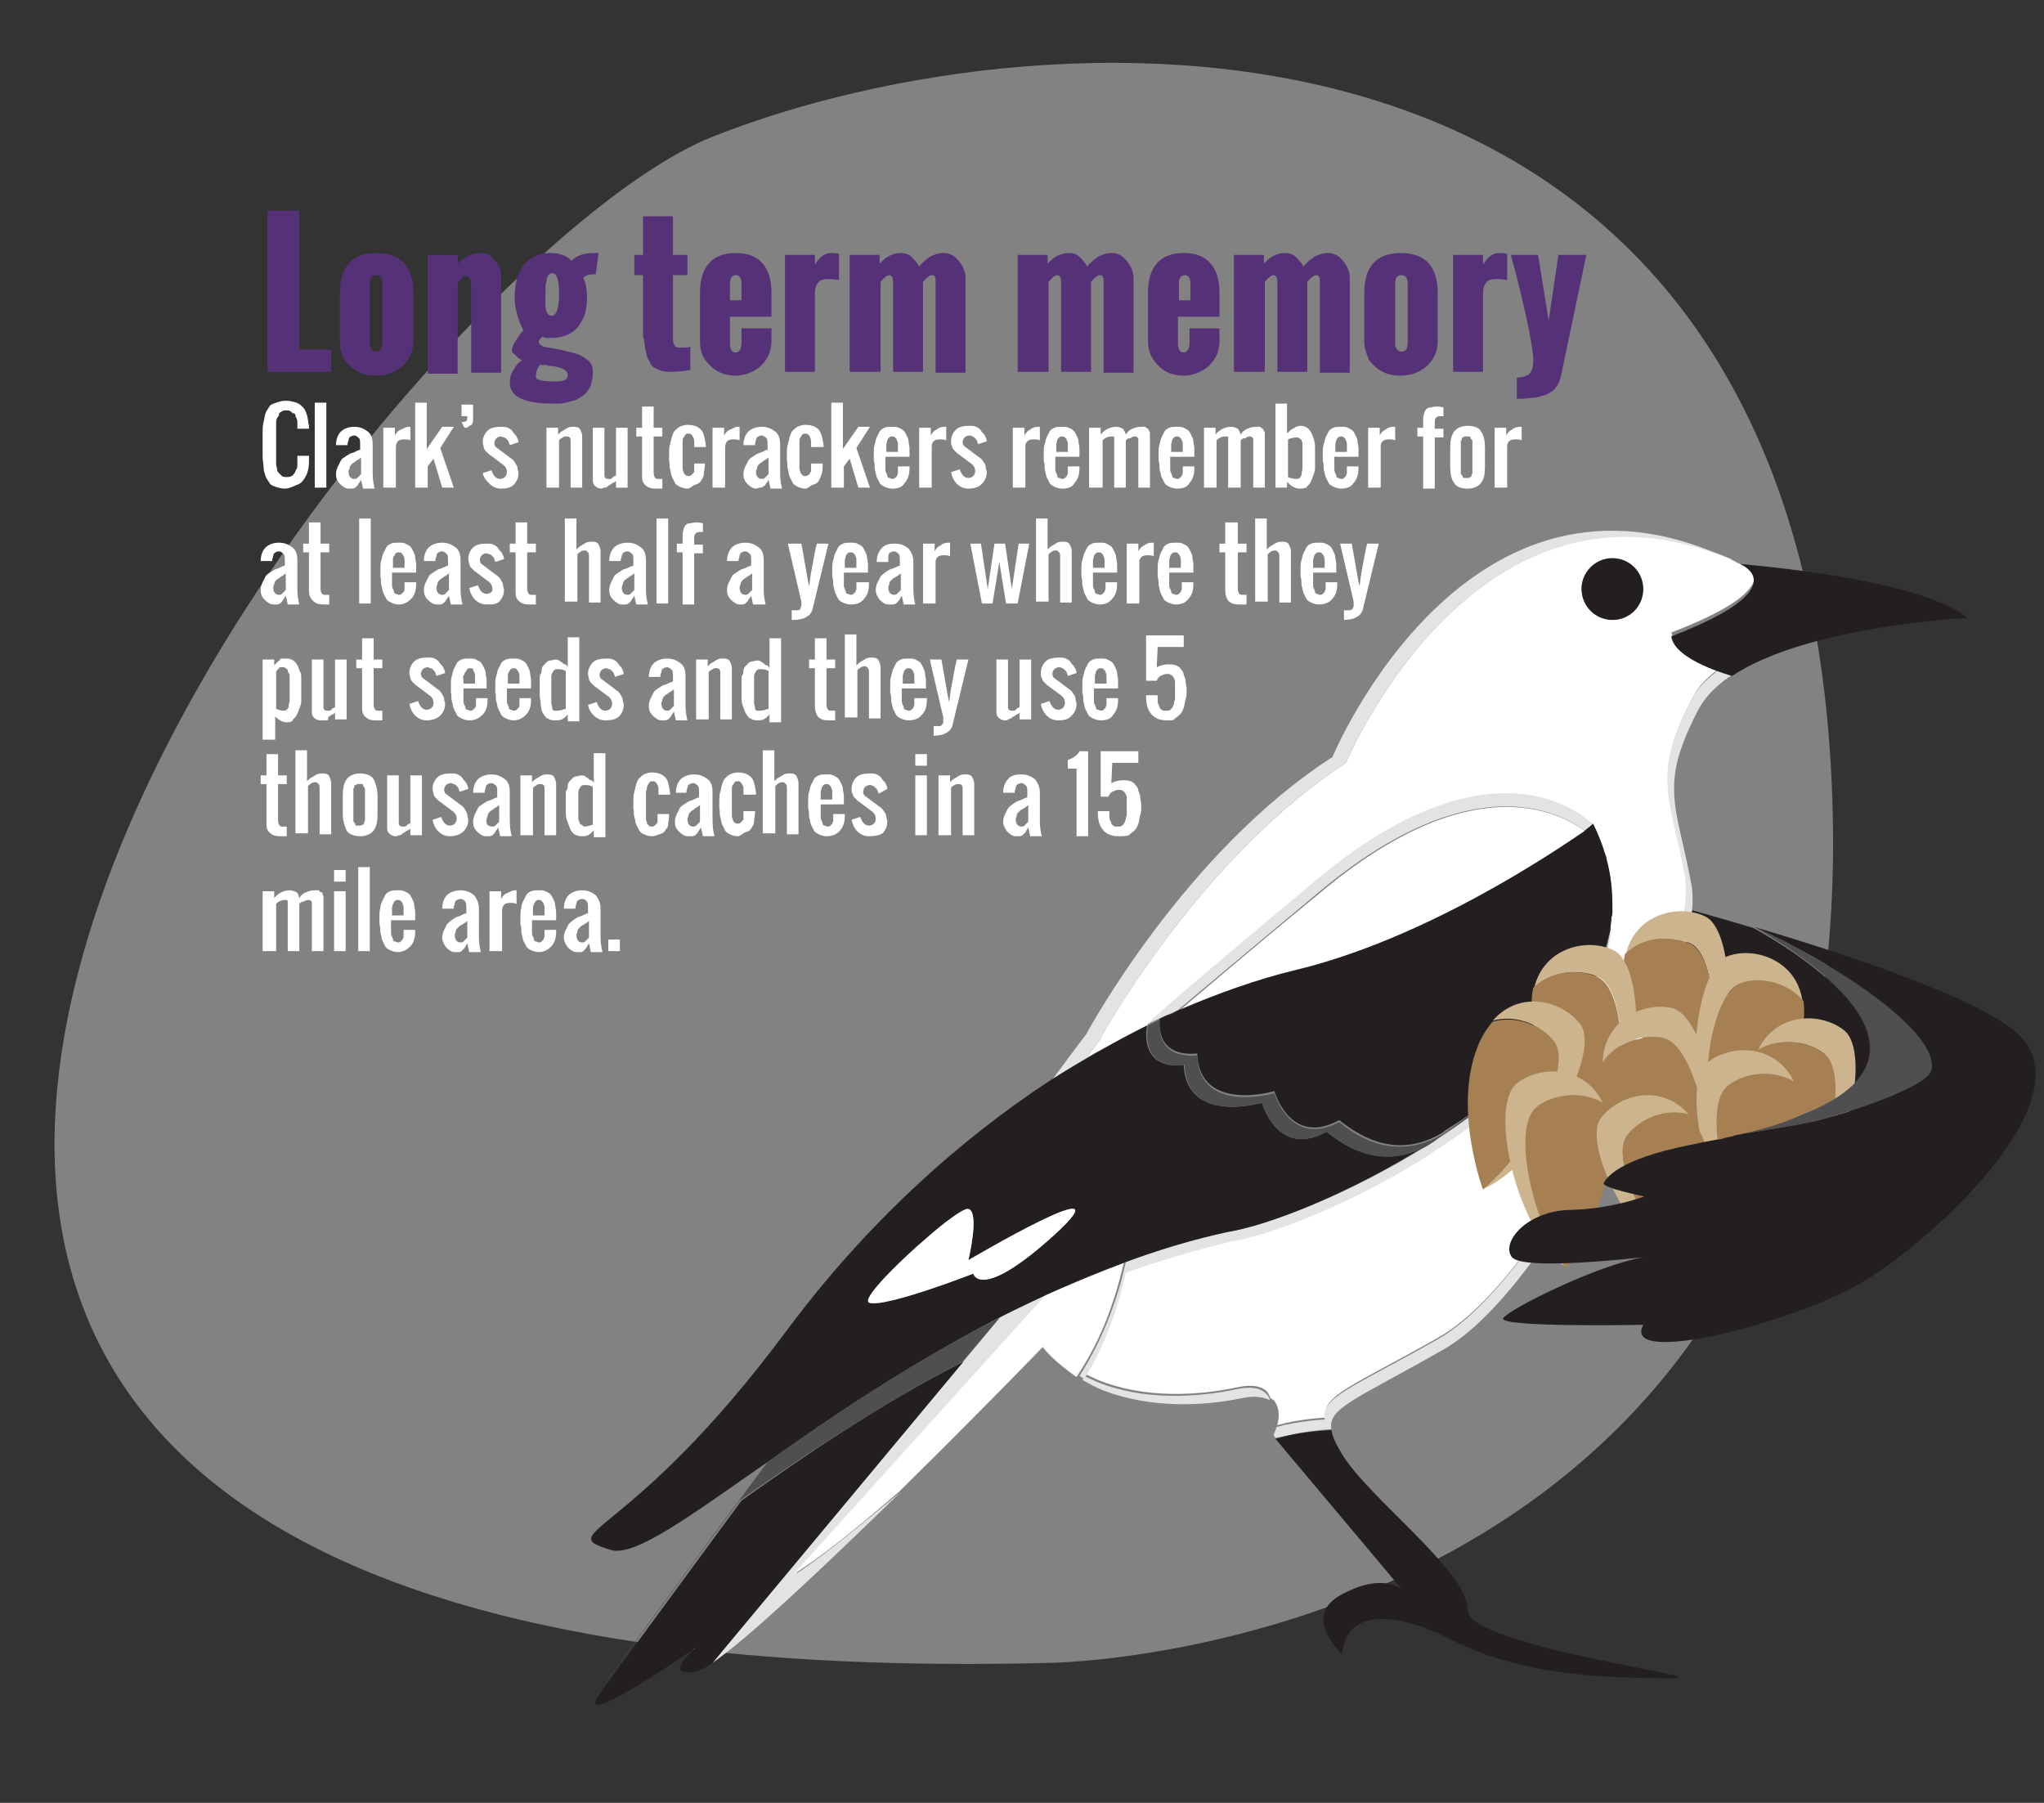 <?xml version="1.0" encoding="utf-8"?>
<!-- Generator: Adobe Illustrator 19.1.0, SVG Export Plug-In . SVG Version: 6.00 Build 0)  -->
<svg version="1.1" xmlns="http://www.w3.org/2000/svg" xmlns:xlink="http://www.w3.org/1999/xlink" x="0px" y="0px" width="211.7px"
	 height="186.7px" viewBox="0 0 211.7 186.7" enable-background="new 0 0 211.7 186.7" xml:space="preserve">
<rect x="0" y="0" width="211.7" height="186.7" fill="#333333" stroke="none"/>
<g id="memory-bck">
	<path opacity="0.39" fill="#FFFFFF" d="M109,172.2c0,0,83.3-1.2,80.8-88.7C187.4-3.9,108.5,0.3,73.7,14.2S-77.9,177.1,109,172.2z"
		/>
</g>
<g id="memory-bird">
	<g>
		<path fill="#231F20" d="M186.4,115.5c-3.6-2.2-9.6-4.4-19.4-6.2V92.1c0,0,6.6,1.6,14.6,4c0,0,0,0,0,0
			C183.4,97.1,204.4,108.6,186.4,115.5z"/>
		<path fill="#FFFFFF" d="M180.9,58.8C180.9,58.8,180.9,58.8,180.9,58.8c-0.4-0.3-0.7-0.4-0.7-0.4c-0.3-0.1-0.5-0.3-0.8-0.4
			c0,0-0.1,0-0.1-0.1C152.9,46.7,139.4,79,139.4,79c-14,9.1-23.7,25.5-25.3,28.3c-0.1,0.3-0.2,0.4-0.2,0.4s-0.5,0.7-1.4,1.9
			c0.5-0.3,0.9-0.6,1.4-0.8c1.6-0.9,3.3-1.8,4.9-2.6c0-0.1,0.9-1.1,17.8-15.2c13.5-11.2,22.2-9.2,26-7.2c0,0,0,0,0.1,0
			c0.8,0.5,1.4,0.9,1.8,1.2c0.3,0.2,0.5,0.4,0.5,0.4c0.5,1,0.9,2,1.2,3c0.1,0.2,0.2,0.5,0.2,0.7c0.4,1.6,0.6,3.2,0.5,4.7v0.2
			c0.2,9.9-8.5,18.7-18.1,24.9c0,0,0,0,0,0c-0.3,0.2-0.5,0.3-0.7,0.5c-8,5.1-16.5,8.4-20.8,9.1c-3.7,0.9-7.4,2-10.8,3.2
			c-0.6,2.8-1.8,6.8-4.1,10.6c0.4,0.2,0.9,0.4,1.3,0.6c0,0,0,0,0,0c4.9,2,10.5,1.6,14.3,0.8c1.8-0.4,2.8-0.1,3.3,0.5
			c0.1,0.2,0.2,0.4,0.3,0.6c0.2,0.1,0.3,0.2,0.4,0.3c0.4,0.5,0.5,1.3,0.4,1.9c0,0.2-0.1,0.4-0.1,0.6c0.2-0.1,0.5-0.1,0.7-0.2
			c1.3-0.3,2.8-0.5,4.3-0.6c-0.4-2.3,2.7-3.2,11.7-8.3c11-6.2,25.2-35.4,25.7-46.1c0-0.7,0-1.4-0.1-1.9c-0.8-4.3-1.7-6.9-1.8-9.5
			c0,0,0-0.1,0-0.1c-0.1-2.4,0.5-4.9,2.6-8.8c0.5-1,1.3-1.8,2.3-2.6c0.1-0.1,0.2-0.2,0.4-0.3c-0.3-0.1-0.5-0.2-0.8-0.3
			c0,0,0,0-0.1,0c-1.4-0.6-3-1.4-3.7-2.4c-0.1-0.1-0.1-0.2-0.2-0.4c-0.1-0.2-0.1-0.4-0.2-0.6c6-2.3,8-4,8.5-5.2
			C181.9,59.8,181.4,59.2,180.9,58.8z M170.1,61.6c-0.2,1.5-1.5,2.6-3.1,2.6c-0.2,0-0.4,0-0.6-0.1c0,0,0,0,0,0
			c-1-0.2-1.8-0.8-2.2-1.7c-0.1-0.3-0.2-0.6-0.3-0.9c0-0.2-0.1-0.3-0.1-0.5c0-1.7,1.4-3.1,3.2-3.1c0.8,0,1.5,0.3,2,0.7h0
			c0,0,0.1,0.1,0.1,0.1c0.6,0.6,1,1.4,1,2.3C170.2,61.2,170.1,61.4,170.1,61.6z"/>
		<path fill="#E2E3E4" d="M131.5,145c-0.6-0.3-1.5-0.5-2.9-0.2c-3.8,0.8-9.4,1.1-14.3-0.8c0,0,0,0,0,0c-0.8-0.3-1.5-0.7-2.2-1.1
			c0.1-0.1,0.2-0.3,0.2-0.4c0.4,0.2,0.9,0.4,1.3,0.6c0,0,0,0,0,0c4.9,2,10.5,1.6,14.3,0.8c1.8-0.4,2.8-0.1,3.3,0.5
			C131.4,144.6,131.5,144.8,131.5,145z"/>
		<path fill="#E2E3E4" d="M179.3,70c-0.1,0-0.1,0.1-0.2,0.1c-0.3,0.2-0.6,0.4-0.8,0.6c-1,0.8-1.7,1.6-2.3,2.6
			c-2.1,4-2.7,6.4-2.6,8.8c0,0,0,0.1,0,0.1c0.1,2.6,1,5.1,1.8,9.5c0.1,0.5,0.1,1.2,0.1,1.9c-0.5,10.7-14.8,39.8-25.7,46.1
			c-9.1,5.2-12.1,6.1-11.7,8.3c-1.5,0.1-3,0.3-4.3,0.6c-0.5,0.1-0.9,0.2-1.4,0.3c0,0,0,0-0.1,0l-0.2-0.3c0,0,0.2-0.4,0.3-0.8
			c0.2-0.1,0.5-0.1,0.7-0.2c1.3-0.3,2.8-0.5,4.3-0.6c-0.4-2.3,2.7-3.2,11.7-8.3c11-6.2,25.2-35.4,25.7-46.1c0-0.7,0-1.4-0.1-1.9
			c-0.8-4.3-1.7-6.9-1.8-9.5c0,0,0-0.1,0-0.1c-0.1-2.4,0.5-4.9,2.6-8.8c0.5-1,1.3-1.8,2.3-2.6c0.1-0.1,0.2-0.2,0.4-0.3
			C178.8,69.8,179.3,70,179.3,70z"/>
		<path fill="#E2E3E4" d="M167,94.1c0.2,9.9-8.5,18.7-18.1,24.9c0,0,0,0,0,0c-0.3,0.2-0.5,0.3-0.7,0.5c-8,5.1-16.5,8.4-20.8,9.1
			c-3.7,0.9-7.4,2-10.8,3.2c-0.6,2.9-1.9,7.1-4.3,11c-0.2-0.1-0.3-0.2-0.5-0.3c2.7-4.2,4.1-8.6,4.8-11.8c3.5-1.3,7.1-2.4,10.8-3.2
			c4.3-0.7,12.7-4,20.8-9.1c0.3-0.1,0.5-0.3,0.7-0.5c0,0,0,0,0,0c2.2-1.5,4.4-3,6.5-4.8c0.1-0.1,0.2-0.2,0.4-0.3
			c2.4-2.1,4.6-4.3,6.4-6.6c0.2-0.3,0.4-0.5,0.6-0.8c0.2-0.3,0.5-0.7,0.7-1c0.2-0.3,0.4-0.6,0.6-0.9c1.2-2.1,2.2-4.2,2.6-6.5
			c0.1-0.3,0.1-0.6,0.2-0.9c0.1-0.4,0.1-0.7,0.1-1.1c0-0.3,0-0.5,0.1-0.7C167,94.3,167,94.2,167,94.1z"/>
		<path fill="#E2E3E4" d="M179.3,58C152.9,46.7,139.4,79,139.4,79c-15.3,9.9-25.5,28.7-25.5,28.7s-0.5,0.7-1.4,1.9
			c-1.2,0.7-2.4,1.4-3.5,2.2c2.2-3,3.5-4.7,3.5-4.7s10.1-18.8,25.5-28.7C138,78.4,151.9,44.9,179.3,58z"/>
		<path fill="#231F20" d="M152,166.7c0,3.9,26.9,7.1,21.1,7.1c-9.5,0-16.6-0.8-23-4.1c-6.4-3.2-10.8-2.6-11.1,1.6
			c-0.3-0.3-4.2-4,0-6.2c4.3-2.3,6.1-0.5,6.2-0.5L132.1,149c1.7-0.5,3.6-0.8,5.8-0.9c0.1,0.7,0.5,1.5,1.1,2.5
			C141.8,155.2,152,162.7,152,166.7z"/>
		<path fill="#E2E3E4" d="M82.4,163c2.4-1.5,6.3-4.7,10.9-8.5c-7.7,7.5-15.7,15.1-19.5,17.7l29.8-35.8c1.6-0.8,3.3-1.6,5-2.4
			L82.4,163z"/>
		<path fill="#FFFFFF" d="M116.4,130.8c-0.3,1.1-0.6,2.5-1.1,3.9c-0.8,2.5-2,5.2-3.8,7.9c-0.1-0.1-0.2-0.1-0.3-0.2
			c-0.8-0.6-1.6-1.2-2.3-1.9c-0.3-0.3-0.6-0.6-0.9-1c-3.2,3.3-8.9,9.1-14.9,15c0,0,0,0,0,0c-4.5,3.9-8.4,7-10.9,8.5l26.1-28.9
			C111.1,132.9,113.7,131.8,116.4,130.8z"/>
		<path fill="#4F4F51" d="M103.5,136.5l-3.8,4.5c-9,4.7-16.8,10-23.1,14.4c-5.9,7.9-11.1,15.1-14.4,19.6c2.1-3,9.1-12.6,17.3-23.6
			C86.1,146.8,94.2,141.2,103.5,136.5z"/>
		<path fill="#231F20" d="M99.8,141l-26,31.2c-0.7,0.5-1.3,0.8-1.7,0.9c-3.5,0.6-0.4-2.1,0-2.5c-0.7,0.5-11.9,8.2-10.3,5.3
			c0.1-0.1,0.2-0.3,0.4-0.6c0.1-0.1,0.2-0.2,0.2-0.3c3.3-4.5,8.6-11.7,14.4-19.6C83,151,90.8,145.6,99.8,141z"/>
		<path fill="#E2E3E4" d="M165,85.4c0,0-0.3,0.2-0.9,0.6c-2.7-2-11.8-6.7-27.4,6.3c-7.8,6.5-12.2,10.2-14.7,12.3
			c-1,0.5-2.1,0.9-3.2,1.5c0,0-1.1,0.6,17.8-15.2C155.6,75.2,165,85.4,165,85.4z"/>
		<path fill="#FFFFFF" d="M164.2,86.1c-3.5,2.4-16.7,11.4-30.2,14.5c-3.7,0.9-7.7,2.2-11.9,4.1c2.5-2.1,6.9-5.9,14.7-12.3
			C152.3,79.4,161.4,84,164.2,86.1z"/>
		<path fill="#231F20" d="M203.7,64c0,0-16.5,0.8-24.3,6c0,0-6-1.6-6.3-4.1c13.3-5.1,7.1-7.5,7.1-7.5C200.8,60.3,203.7,64,203.7,64z
			"/>
		<path fill="#231F20" d="M137.4,117.2c-5.1,2.8-6.7-3-6.7-3s-7.8,2.3-8.1-3.9c-4.8,0.5-3.8-4.1-3.8-4.1c-3.2,1.6-6.5,3.5-9.9,5.6
			c-9.5,6.2-19.2,14.9-27.5,26.1c-16.1,21.6-24.2,20.7-18.2,22.6c2.5,0.8,8.1-3.4,16.3-9.1c6.5-4.6,14.6-10.1,23.9-14.9
			c4.1-2.1,8.4-4,12.9-5.7c3.5-1.3,7.1-2.4,10.8-3.2c4.3-0.7,12.7-4,20.8-9.1C144.4,120.6,140.8,120,137.4,117.2z M109.3,127.8
			c-7.8,7.1-8.5,4.1-8.5,4.1s-5.9,2.3-9,2.9c-0.9,0.2-1.6,0.2-1.8,0.1c-0.9-0.5,4.6-5.7,7.9-8.3c0,0,0,0,0,0
			c1.2-0.9,2.1-1.5,2.4-1.4c1.2,0.3,0,5.3,0,5.3S117.1,120.6,109.3,127.8z"/>
		<path fill="#4F4F51" d="M155.3,113.2c-2,1.7-4.2,3.3-6.5,4.8c0,0,0,0,0,0c-0.3,0.2-0.5,0.3-0.7,0.5c-3.7,2.2-7.2,1.5-10.7-1.3
			c-5.1,2.8-6.7-3-6.7-3s-7.8,2.3-8-3.9c-4.8,0.5-3.8-4-3.8-4.1c0.4-0.2,0.8-0.4,1.2-0.6c-0.1,1.2,0,4,3.9,3.7c0.2,6.2,8,3.9,8,3.9
			s1.6,5.7,6.7,3c3.4,2.8,7,3.4,10.7,1.3c0.3-0.2,0.5-0.3,0.7-0.5c0,0,0,0,0,0C151.9,115.7,153.7,114.5,155.3,113.2z"/>
		<path fill="#231F20" d="M167,93.9v0.2c0,0.1,0,0.2,0,0.2c0,0.3,0,0.5-0.1,0.7c0,0.4-0.1,0.7-0.1,1.1c0,0.3-0.1,0.6-0.2,0.9
			c-0.5,2.2-1.4,4.4-2.6,6.5c-0.2,0.3-0.4,0.6-0.6,0.9c-0.2,0.3-0.5,0.7-0.7,1c-0.2,0.3-0.4,0.5-0.6,0.8c-1.8,2.4-4,4.6-6.4,6.6
			c-0.1,0.1-0.2,0.2-0.4,0.3c-1.7,1.3-3.4,2.6-5.2,3.7c0,0,0,0,0,0c-0.3,0.2-0.5,0.3-0.7,0.5c-3.7,2.2-7.2,1.5-10.7-1.3
			c-5.1,2.8-6.7-3-6.7-3s-7.8,2.3-8-3.9c-3.4,0.3-3.9-1.8-3.9-3.1c0-0.2,0-0.4,0-0.5c0.4-0.2,0.8-0.4,1.2-0.5
			c0.3-0.1,0.5-0.3,0.8-0.4c4.2-1.8,8.2-3.2,11.9-4.1c13.5-3.2,26.7-12.1,30.2-14.5c0.1-0.1,0.1-0.1,0.2-0.2
			c0.4-0.3,0.6-0.5,0.6-0.5c0.5,1,0.9,2,1.2,3c0.1,0.3,0.2,0.5,0.2,0.7C166.9,90.8,167,92.4,167,93.9z"/>
		<path fill="#FFFFFF" d="M109.3,127.8c-7.8,7.1-8.5,4.1-8.5,4.1s-5.9,2.3-9,2.9c-0.9,0.2-1.6,0.2-1.8,0.1c-0.9-0.5,4.6-5.7,7.9-8.3
			c0,0,0,0,0,0c1.2-0.9,2.1-1.5,2.4-1.4c1.2,0.3,0,5.3,0,5.3S117.1,120.6,109.3,127.8z"/>
		<circle fill="#231F20" cx="167" cy="61" r="3.2"/>
		<path fill="none" d="M170.1,130.1C170.1,130.1,170.2,130.1,170.1,130.1"/>
		<g>
			<g>
				<path fill="#CCB48F" d="M175.8,114.5c2.5-6.1,2-15.5-0.7-16.8c-2-0.9-4.8-0.7-6.7,1.1c1-4.2,5.5-5.2,8.2-3.9
					C179.9,96.5,179.9,109.2,175.8,114.5z"/>
				<path fill="#A68053" d="M175.8,114.5c0,0-0.1,0.1-0.1,0.1c0,0-6.7-5.9-7.5-12.7c-0.1-1.2-0.1-2.2,0.1-3.1c1.8-1.8,4.7-2,6.7-1.1
					C177.9,99,178.3,108.5,175.8,114.5z"/>
			</g>
			<g>
				<path fill="#CCB48F" d="M166.3,118c2.5-6.1,2-15.5-0.7-16.8c-2-0.9-4.8-0.7-6.7,1.1c1-4.2,5.5-5.2,8.2-3.9
					C170.4,99.9,170.4,112.6,166.3,118z"/>
				<path fill="#A68053" d="M166.3,118c0,0-0.1,0.1-0.1,0.1c0,0-6.7-5.9-7.5-12.7c-0.1-1.2-0.1-2.2,0.1-3.1c1.8-1.8,4.7-2,6.7-1.1
					C168.3,102.5,168.8,111.9,166.3,118z"/>
			</g>
			<g>
				<path fill="#CCB48F" d="M177.6,118.5c-1.8-6.3-0.3-15.6,2.6-16.6c2-0.7,4.9-0.1,6.5,1.9c-0.5-4.3-4.9-5.8-7.7-4.8
					C175.6,100.1,174.1,112.7,177.6,118.5z"/>
				<path fill="#A68053" d="M177.6,118.5c0,0,0,0.1,0.1,0.1c0,0,7.3-5.1,8.9-11.8c0.3-1.2,0.3-2.2,0.2-3.1c-1.6-2-4.5-2.6-6.5-1.9
					C177.3,102.9,175.8,112.2,177.6,118.5z"/>
			</g>
			<g>
				<path fill="#CCB48F" d="M176.6,123.8c1.1-6.5-1.3-15.6-4.3-16.3c-2.1-0.5-4.9,0.4-6.3,2.5c0.1-4.4,4.3-6.3,7.2-5.6
					C176.7,105.3,179.4,117.7,176.6,123.8z"/>
				<path fill="#A68053" d="M176.6,123.8c0,0,0,0.1-0.1,0.1c0,0-7.8-4.3-10-10.8c-0.4-1.1-0.5-2.1-0.5-3c1.4-2.2,4.2-3,6.3-2.5
					C175.2,108.3,177.7,117.4,176.6,123.8z"/>
			</g>
			<g>
				<path fill="#CCB48F" d="M153.7,123.1c5-4.2,9.1-12.7,7.3-15.2c-1.3-1.7-3.9-2.9-6.4-2.2c2.9-3.3,7.3-2,9.1,0.4
					C165.8,109.1,159.8,120.3,153.7,123.1z"/>
				<path fill="#A68053" d="M153.7,123.1c0,0-0.1,0-0.1,0.1c0,0-3.1-8.3-0.6-14.7c0.4-1.1,1-2,1.6-2.7c2.5-0.7,5.1,0.4,6.4,2.2
					C162.8,110.4,158.7,118.9,153.7,123.1z"/>
			</g>
			<g>
				<path fill="#CCB48F" d="M162.1,131.2c-3.7-5.4-5.3-14.7-2.9-16.6c1.7-1.3,4.6-1.7,6.8-0.4c-1.9-3.9-6.5-3.9-8.9-2
					C154.2,114.5,156.9,126.9,162.1,131.2z"/>
				<path fill="#A68053" d="M162.1,131.2c0,0,0.1,0.1,0.1,0.1c0,0,5.2-7.2,4.5-14c-0.1-1.2-0.4-2.2-0.8-3c-2.2-1.4-5.1-1-6.8,0.4
					C156.7,116.6,158.4,125.9,162.1,131.2z"/>
			</g>
			<g>
				<path fill="#CCB48F" d="M186,125.7c3.7-5.4,5.3-14.7,2.9-16.6c-1.7-1.3-4.6-1.7-6.8-0.4c1.9-3.9,6.5-3.9,8.9-2
					C193.9,109,191.2,121.4,186,125.7z"/>
				<path fill="#A68053" d="M186,125.7c0,0-0.1,0.1-0.1,0.1c0,0-5.2-7.2-4.5-14c0.1-1.2,0.4-2.2,0.8-3c2.2-1.4,5.1-1,6.8,0.4
					C191.4,111.1,189.7,120.4,186,125.7z"/>
			</g>
			<g>
				<path fill="#CCB48F" d="M181.9,129c-3.7-5.4-5.3-14.7-2.9-16.6c1.7-1.3,4.6-1.7,6.8-0.4c-1.9-3.9-6.5-3.9-8.9-2
					C174,112.3,176.7,124.7,181.9,129z"/>
				<path fill="#A68053" d="M181.9,129c0,0,0.1,0.1,0.1,0.1c0,0,5.2-7.2,4.5-14c-0.1-1.2-0.4-2.2-0.8-3c-2.2-1.4-5.1-1-6.8,0.4
					C176.5,114.4,178.2,123.7,181.9,129z"/>
			</g>
			<g>
				<path fill="#CCB48F" d="M175.8,132.8c-5-4.2-9.1-12.7-7.3-15.2c1.3-1.7,3.9-2.9,6.4-2.2c-2.9-3.3-7.3-2-9.1,0.4
					C163.7,118.7,169.6,130,175.8,132.8z"/>
				<path fill="#A68053" d="M175.8,132.8c0,0,0.1,0,0.1,0.1c0,0,3.1-8.3,0.6-14.7c-0.4-1.1-1-2-1.6-2.7c-2.5-0.7-5.1,0.4-6.4,2.2
					C166.7,120,170.7,128.6,175.8,132.8z"/>
			</g>
		</g>
		<path fill="#231F20" d="M193.2,132.6c-7.2,4.4-25.4,9-23,4.6c0,0-15.2,0.3-14.5-0.7c0.7-1,9.8-5.5,14.5-6.3
			c-1,0.1-12.4,1.4-13.6,0c-1.2-1.5,1.5-4.8,6-4.9c4.4-0.1,7.7-1.4,7.7-1.4s-4.5-0.9-4.2-1.4s1.4-2.4,8.8-3.9c0.9-0.2,1.9-0.4,3-0.6
			c0.3,0,0.6-0.1,0.9-0.2c0.2,0,0.4-0.1,0.5-0.1c0.1,0,0.2,0,0.3-0.1c0.3-0.1,0.7-0.1,1-0.2c2.4-0.4,4.8-0.8,6.9-1.2
			c3.7-0.8,12-3.6,12.5-5.3c1.1-3.5-8.2-10.3-18.3-14.9c10.1,3,22.6,7.2,27,10.8C216.6,113.4,200.4,128.2,193.2,132.6z"/>
		<path fill="#4F4F51" d="M200,110.9c-0.5,1.7-8.9,4.5-12.5,5.3c-2.1,0.5-4.6,0.8-6.9,1.2c-0.3,0.1-0.7,0.1-1,0.2
			c3-0.6,5.1-1.3,6.9-2.1c17.9-6.9-3-18.4-4.8-19.5C191.8,100.6,201.1,107.5,200,110.9z"/>
	</g>
</g>
<g id="memory-ear">
	<g>
		<rect x="26.7" y="21.8" fill="none" width="148" height="84.7"/>
		<path fill="#553278" d="M27.7,38.5V21.8H31v14.4h3.3v2.3H27.7z"/>
		<path fill="#553278" d="M35.2,35.4v-5.1c0-1.3,0.3-2.3,0.9-3c0.6-0.7,1.6-1.1,2.9-1.1c1.3,0,2.3,0.4,2.9,1.1
			c0.6,0.7,0.9,1.7,0.9,3v5.1c0,1-0.4,1.8-1.1,2.5c-0.7,0.6-1.6,1-2.7,1c-0.7,0-1.3-0.1-1.9-0.4c-0.6-0.3-1-0.7-1.4-1.2
			C35.3,36.6,35.2,36,35.2,35.4z M39.6,35.4v-6c0-0.6-0.2-0.9-0.7-0.9c-0.4,0-0.6,0.3-0.6,0.9v6c0,0.1,0,0.2,0,0.3
			c0,0.1,0,0.2,0.1,0.3c0,0.1,0.1,0.2,0.2,0.3c0.1,0.1,0.2,0.1,0.4,0.1C39.4,36.4,39.6,36.1,39.6,35.4z"/>
		<path fill="#553278" d="M44.3,38.5V26.4h3.1v0.9c0.3-0.3,0.7-0.6,1.1-0.8c0.4-0.2,0.9-0.3,1.3-0.3c0.4,0,0.8,0.1,1.1,0.4
			c0.3,0.3,0.6,0.6,0.8,1c0.2,0.4,0.2,0.8,0.2,1.2v9.8h-3.1v-9.2c0-0.5-0.2-0.8-0.5-0.8c0,0-0.1,0-0.1,0c0,0-0.1,0-0.1,0
			c0,0-0.1,0-0.1,0.1c0,0-0.1,0-0.1,0.1c0,0-0.1,0.1-0.1,0.1c0,0-0.1,0.1-0.1,0.1c0,0-0.1,0.1-0.1,0.1c0,0,0,0-0.1,0.1l-0.1,0.1v9.4
			H44.3z"/>
		<path fill="#553278" d="M55.8,35.4c0,0.1,0.1,0.3,0.3,0.4c0.2,0.1,0.5,0.2,0.8,0.2c0.3,0.1,0.7,0.1,1.1,0.2
			c0.4,0.1,0.8,0.2,1.2,0.3c0.4,0.1,0.8,0.2,1.1,0.4c0.3,0.2,0.6,0.4,0.8,0.6c0.2,0.3,0.3,0.6,0.3,1c0,0.5-0.1,1-0.2,1.4
			c-0.2,0.4-0.4,0.7-0.6,0.9c-0.2,0.2-0.6,0.4-0.9,0.6c-0.4,0.1-0.7,0.2-1.1,0.3c-0.4,0.1-0.8,0.1-1.3,0.1c-3,0-4.5-0.7-4.5-2.2
			c0-0.4,0.1-0.9,0.4-1.3c0.2-0.4,0.5-0.8,0.9-1c-0.3-0.1-0.5-0.3-0.7-0.5c-0.2-0.2-0.4-0.3-0.4-0.5c0-0.4,0.4-1.1,1.2-2.1
			c-0.6-1.2-0.9-2.3-0.9-3.5c0-0.6,0.1-1.2,0.2-1.7c0.1-0.5,0.4-1,0.6-1.4c0.3-0.4,0.7-0.8,1.2-1c0.5-0.3,1-0.4,1.7-0.4
			c1,0,1.7,0.3,2.2,0.8c0.5-0.5,1.2-0.8,2.3-0.8H62l-0.3,2.2c-0.6,0-1.1,0.1-1.3,0.4c0.3,0.5,0.4,1.2,0.4,2.1c0,0.6-0.1,1.1-0.2,1.6
			c-0.2,0.5-0.4,0.9-0.7,1.3c-0.3,0.4-0.7,0.7-1.2,0.9c-0.5,0.2-1,0.3-1.6,0.3c-0.1,0-0.3,0-0.4,0c-0.2,0-0.3,0-0.4-0.1l-0.2,0
			C55.9,35.2,55.8,35.3,55.8,35.4z M56.1,37.8h-0.2c-0.3,0.4-0.4,0.8-0.4,1.2c0,0.4,0.7,0.5,2.1,0.5c0,0,0,0,0.1,0
			c0.7,0,1.1-0.2,1.1-0.6c0-0.1,0-0.3-0.1-0.4c-0.1-0.1-0.2-0.2-0.4-0.3C58,38.1,57.8,38,57.7,38c-0.2,0-0.3-0.1-0.6-0.1
			c-0.2,0-0.4,0-0.5-0.1C56.5,37.8,56.3,37.8,56.1,37.8z M57.1,32.7c0.5,0,0.8-0.7,0.8-2.2c0-1.5-0.2-2.2-0.7-2.2
			c-0.1,0-0.2,0-0.3,0.1c-0.1,0.1-0.2,0.2-0.2,0.3c-0.1,0.1-0.1,0.3-0.1,0.4c0,0.1-0.1,0.3-0.1,0.5c0,0.2,0,0.4,0,0.5
			c0,0.1,0,0.3,0,0.5C56.4,32,56.6,32.7,57.1,32.7z"/>
		<path fill="#553278" d="M66.6,34.4v-5.9h-0.9v-2.1h0.9v-4h3.1v4h1.5v2.1h-1.5v6.6c0,0.3,0.1,0.6,0.2,0.7c0.1,0.2,0.3,0.2,0.7,0.2
			c0.4,0,0.7,0,0.9-0.1v2.4c-0.4,0.1-1.1,0.2-2,0.2c-0.4,0-0.7,0-1-0.1c-0.3-0.1-0.5-0.2-0.7-0.3c-0.2-0.1-0.4-0.3-0.5-0.6
			c-0.1-0.2-0.3-0.5-0.3-0.7c-0.1-0.2-0.1-0.5-0.2-0.8c0-0.3-0.1-0.6-0.1-0.9C66.6,35,66.6,34.7,66.6,34.4z"/>
		<path fill="#553278" d="M72.5,35.4v-5.1c0-1.3,0.3-2.3,0.9-3c0.6-0.7,1.5-1.1,2.8-1.1c1.3,0,2.2,0.4,2.8,1.1
			c0.6,0.7,0.9,1.7,0.9,3v2.5h-4.3v2.7c0,0.7,0.2,1,0.6,1c0.4,0,0.6-0.4,0.6-1.1V34h3.1v1.4c0,1-0.4,1.8-1.1,2.5
			c-0.7,0.6-1.6,1-2.6,1s-1.9-0.3-2.6-1C72.8,37.2,72.5,36.4,72.5,35.4z M75.6,31.1h1.2v-1.7c0-0.6-0.2-0.9-0.6-0.9
			c-0.4,0-0.6,0.3-0.6,0.9V31.1z"/>
		<path fill="#553278" d="M81.3,38.5V26.4h3.1v1c0.5-0.8,1-1.2,1.7-1.2c0.2,0,0.5,0,0.8,0.1V29c-0.6-0.1-1-0.1-1.2-0.1
			c-0.4,0-0.8,0.1-1,0.4c-0.2,0.3-0.3,0.6-0.3,1.1v8.1H81.3z"/>
		<path fill="#553278" d="M88,38.5V26.4h3.1v0.9c0.3-0.3,0.6-0.6,1-0.8c0.4-0.2,0.8-0.3,1.2-0.3c0.4,0,0.8,0.1,1.1,0.4
			s0.6,0.6,0.8,1c0.3-0.4,0.7-0.7,1.1-1c0.4-0.2,0.9-0.4,1.4-0.4c0.4,0,0.8,0.1,1.2,0.4c0.3,0.3,0.6,0.6,0.8,1
			c0.2,0.4,0.3,0.8,0.3,1.2v9.8h-3.1v-9.1c0-0.1,0-0.2,0-0.3c0-0.1,0-0.2,0-0.3s-0.1-0.2-0.1-0.3c-0.1-0.1-0.2-0.1-0.3-0.1
			c-0.2,0-0.5,0.2-0.9,0.7v9.3h-3.1v-9.1c0-0.6-0.1-0.9-0.4-0.9c-0.2,0-0.5,0.2-0.9,0.7v9.3H88z"/>
		<path fill="#553278" d="M105.4,38.5V26.4h3.1v0.9c0.3-0.3,0.6-0.6,1-0.8c0.4-0.2,0.8-0.3,1.2-0.3c0.4,0,0.8,0.1,1.1,0.4
			c0.3,0.3,0.6,0.6,0.8,1c0.3-0.4,0.7-0.7,1.1-1c0.4-0.2,0.9-0.4,1.4-0.4c0.4,0,0.8,0.1,1.2,0.4c0.3,0.3,0.6,0.6,0.8,1
			c0.2,0.4,0.3,0.8,0.3,1.2v9.8h-3.1v-9.1c0-0.1,0-0.2,0-0.3c0-0.1,0-0.2,0-0.3c0-0.1-0.1-0.2-0.1-0.3c-0.1-0.1-0.2-0.1-0.3-0.1
			c-0.2,0-0.5,0.2-0.9,0.7v9.3h-3.1v-9.1c0-0.6-0.1-0.9-0.4-0.9c-0.2,0-0.5,0.2-0.9,0.7v9.3H105.4z"/>
		<path fill="#553278" d="M118.9,35.4v-5.1c0-1.3,0.3-2.3,0.9-3c0.6-0.7,1.5-1.1,2.8-1.1c1.3,0,2.2,0.4,2.8,1.1
			c0.6,0.7,0.9,1.7,0.9,3v2.5h-4.3v2.7c0,0.7,0.2,1,0.6,1c0.4,0,0.6-0.4,0.6-1.1V34h3.1v1.4c0,1-0.4,1.8-1.1,2.5
			c-0.7,0.6-1.6,1-2.6,1s-1.9-0.3-2.6-1C119.3,37.2,118.9,36.4,118.9,35.4z M122.1,31.1h1.2v-1.7c0-0.6-0.2-0.9-0.6-0.9
			c-0.4,0-0.6,0.3-0.6,0.9V31.1z"/>
		<path fill="#553278" d="M127.8,38.5V26.4h3.1v0.9c0.3-0.3,0.6-0.6,1-0.8c0.4-0.2,0.8-0.3,1.2-0.3c0.4,0,0.8,0.1,1.1,0.4
			s0.6,0.6,0.8,1c0.3-0.4,0.7-0.7,1.1-1c0.4-0.2,0.9-0.4,1.4-0.4c0.4,0,0.8,0.1,1.2,0.4c0.3,0.3,0.6,0.6,0.8,1
			c0.2,0.4,0.3,0.8,0.3,1.2v9.8h-3.1v-9.1c0-0.1,0-0.2,0-0.3c0-0.1,0-0.2,0-0.3s-0.1-0.2-0.1-0.3c-0.1-0.1-0.2-0.1-0.3-0.1
			c-0.2,0-0.5,0.2-0.9,0.7v9.3h-3.1v-9.1c0-0.6-0.1-0.9-0.4-0.9c-0.2,0-0.5,0.2-0.9,0.7v9.3H127.8z"/>
		<path fill="#553278" d="M141.3,35.4v-5.1c0-1.3,0.3-2.3,0.9-3c0.6-0.7,1.6-1.1,2.9-1.1s2.3,0.4,2.9,1.1c0.6,0.7,0.9,1.7,0.9,3v5.1
			c0,1-0.4,1.8-1.1,2.5c-0.7,0.6-1.6,1-2.7,1c-0.7,0-1.3-0.1-1.9-0.4c-0.6-0.3-1-0.7-1.4-1.2C141.5,36.6,141.3,36,141.3,35.4z
			 M145.8,35.4v-6c0-0.6-0.2-0.9-0.7-0.9c-0.4,0-0.6,0.3-0.6,0.9v6c0,0.1,0,0.2,0,0.3c0,0.1,0,0.2,0.1,0.3c0,0.1,0.1,0.2,0.2,0.3
			c0.1,0.1,0.2,0.1,0.4,0.1C145.6,36.4,145.8,36.1,145.8,35.4z"/>
		<path fill="#553278" d="M150.5,38.5V26.4h3.1v1c0.5-0.8,1-1.2,1.7-1.2c0.2,0,0.5,0,0.8,0.1V29c-0.6-0.1-1-0.1-1.2-0.1
			c-0.4,0-0.8,0.1-1,0.4c-0.2,0.3-0.3,0.6-0.3,1.1v8.1H150.5z"/>
		<path fill="#553278" d="M158.8,37.4c0-0.8-0.2-2-0.5-3.5c-0.3-1.5-0.7-3.1-1.1-4.8c-0.4-1.6-0.7-2.5-0.7-2.7h2.8l1.1,6.8l1-6.8
			h2.9l-2.6,12.4c-0.1,0.4-0.2,0.8-0.4,1.1c-0.2,0.3-0.4,0.6-0.7,0.7c-0.2,0.2-0.5,0.3-0.9,0.4c-0.3,0.1-0.7,0.2-1,0.2
			c-0.3,0-0.7,0.1-1.2,0.1h-0.4v-2.2c0.6,0,1.1-0.2,1.3-0.4C158.6,38.5,158.8,38.1,158.8,37.4z"/>
		<path fill="#FFFFFF" d="M29.5,50.6c-0.4,0-0.7-0.1-1-0.2S28,50.2,27.9,50s-0.3-0.4-0.4-0.7s-0.2-0.6-0.2-0.9s-0.1-0.7-0.1-1.1
			v-2.5c0-0.4,0-0.7,0.1-1.1s0.1-0.6,0.2-0.9s0.3-0.5,0.4-0.7s0.4-0.3,0.7-0.4s0.6-0.2,1-0.2c0.4,0,0.8,0.1,1.1,0.2s0.5,0.3,0.7,0.5
			s0.3,0.5,0.4,0.8s0.1,0.7,0.2,1.1c0,0.1,0,0.2,0,0.3h-1.2v-0.3c0-0.2,0-0.3,0-0.4s0-0.2-0.1-0.4s-0.1-0.2-0.1-0.3
			s-0.1-0.2-0.2-0.2s-0.2-0.1-0.3-0.2s-0.3-0.1-0.4-0.1c-0.2,0-0.4,0-0.5,0.1s-0.3,0.1-0.3,0.3s-0.1,0.2-0.2,0.4s-0.1,0.3-0.1,0.5
			s0,0.4,0,0.6v3.1c0,0.2,0,0.4,0,0.6s0.1,0.3,0.1,0.5s0.1,0.3,0.2,0.4s0.2,0.2,0.3,0.3s0.3,0.1,0.5,0.1s0.3,0,0.5-0.1
			s0.2-0.2,0.3-0.3s0.1-0.3,0.2-0.4s0.1-0.3,0.1-0.5s0-0.4,0-0.6v-0.3h1.2v0.3c0,0.5,0,0.8-0.1,1.2s-0.2,0.6-0.4,0.9
			s-0.4,0.5-0.7,0.6S30,50.6,29.5,50.6z"/>
		<path fill="#FFFFFF" d="M32.6,50.5v-8.8h1.2v8.8H32.6z"/>
		<path fill="#FFFFFF" d="M36.1,50.6c-0.3,0-0.6-0.2-0.9-0.5s-0.4-0.6-0.4-1c0-0.3,0.1-0.6,0.2-0.8s0.2-0.4,0.3-0.6s0.3-0.3,0.6-0.5
			s0.5-0.3,0.6-0.3s0.4-0.2,0.7-0.3c0.1,0,0.1,0,0.1-0.1v-0.4c0-0.3,0-0.6-0.1-0.7s-0.3-0.3-0.5-0.3c-0.2,0-0.4,0.1-0.5,0.2
			s-0.1,0.4-0.2,0.6c0,0,0,0.1,0,0.2h-1.2c0-0.6,0.2-1.1,0.5-1.4s0.8-0.5,1.4-0.5c0.6,0,1,0.2,1.4,0.5s0.5,0.8,0.5,1.4V49
			c0,0.7,0.1,1.2,0.2,1.6h-1.2l-0.2-0.9c-0.1,0.1-0.1,0.2-0.2,0.3s-0.1,0.2-0.2,0.3s-0.2,0.2-0.2,0.2s-0.2,0.1-0.3,0.1
			S36.2,50.6,36.1,50.6z M36.7,49.6c0.1,0,0.2,0,0.3-0.1s0.1-0.1,0.2-0.2s0.1-0.1,0.2-0.2c0,0,0,0,0,0v-1.7c-0.1,0-0.1,0.1-0.3,0.2
			s-0.2,0.1-0.3,0.2s-0.2,0.1-0.3,0.2s-0.2,0.2-0.2,0.2s-0.1,0.2-0.1,0.3s-0.1,0.2-0.1,0.3C36.1,49.3,36.3,49.6,36.7,49.6z"/>
		<path fill="#FFFFFF" d="M39.7,50.5v-6.2h1.2v0.8c0.1-0.2,0.3-0.5,0.6-0.6s0.5-0.3,0.8-0.3c0,0,0.1,0,0.2,0v1.4
			c-0.2-0.1-0.5-0.1-0.7-0.1c-0.3,0-0.5,0.1-0.6,0.2s-0.2,0.4-0.2,0.6v4.2H39.7z"/>
		<path fill="#FFFFFF" d="M43,50.5v-8.8h1.2v4.8l1.6-2.3h1.2l-1.4,2.2l1.4,4.1h-1.2l-0.9-3l-0.6,0.8v2.2H43z"/>
		<path fill="#FFFFFF" d="M48.1,44.3l-0.3-0.6c0.2,0,0.4,0,0.5-0.1s0.1-0.3,0.1-0.5h-0.6v-1.2H49c0,0.5,0,0.9,0,1.2
			c0,0.2,0,0.3,0,0.4s0,0.2-0.1,0.4S48.8,44,48.8,44s-0.2,0.1-0.3,0.2S48.3,44.3,48.1,44.3z"/>
		<path fill="#FFFFFF" d="M51.9,50.6c-0.5,0-0.9-0.2-1.2-0.5S50.1,49.5,50,49l0.9-0.3c0.2,0.6,0.5,0.9,0.9,0.9
			c0.2,0,0.4-0.1,0.5-0.2s0.2-0.3,0.2-0.5c0-0.3-0.1-0.5-0.3-0.7l-1.2-0.9c-0.1-0.1-0.3-0.2-0.4-0.3s-0.2-0.2-0.3-0.3
			s-0.2-0.3-0.2-0.4S50,46,50,45.8c0-0.5,0.2-0.9,0.5-1.2s0.8-0.4,1.4-0.4c0.3,0,0.5,0,0.7,0.1s0.4,0.2,0.5,0.4s0.3,0.3,0.4,0.5
			s0.2,0.4,0.2,0.6l-0.9,0.3c0-0.1-0.1-0.2-0.1-0.3s-0.1-0.2-0.2-0.3s-0.2-0.2-0.3-0.2s-0.2-0.1-0.3-0.1c-0.2,0-0.4,0.1-0.5,0.2
			s-0.2,0.3-0.2,0.5c0,0.2,0.1,0.4,0.3,0.5l1.2,0.9c0.1,0.1,0.3,0.2,0.4,0.3s0.2,0.2,0.3,0.4s0.2,0.3,0.2,0.5s0.1,0.3,0.1,0.5
			c0,0.5-0.2,0.9-0.5,1.2S52.5,50.6,51.9,50.6z"/>
		<path fill="#FFFFFF" d="M56.6,50.5v-6.2h1.2v0.7c0.2-0.2,0.3-0.3,0.5-0.4s0.3-0.2,0.5-0.3s0.4-0.1,0.7-0.1c0.3,0,0.5,0.1,0.6,0.3
			s0.2,0.4,0.2,0.7v5.3h-1.2v-4.7c0-0.2,0-0.4-0.1-0.5s-0.2-0.1-0.4-0.1c-0.1,0-0.2,0-0.3,0.1s-0.2,0.1-0.2,0.1s-0.1,0.1-0.2,0.2
			v4.9H56.6z"/>
		<path fill="#FFFFFF" d="M62.3,50.6c-0.3,0-0.5-0.1-0.7-0.3s-0.2-0.4-0.2-0.7v-5.3h1.2v4.9c0,0.1,0,0.2,0.1,0.3s0.2,0.1,0.3,0.1
			c0.1,0,0.1,0,0.2,0s0.1,0,0.2-0.1s0.1-0.1,0.1-0.1s0.1-0.1,0.2-0.1s0.1-0.1,0.1-0.1v-4.9h1.2v6.2h-1.2v-0.7
			c-0.1,0.1-0.2,0.2-0.3,0.2s-0.1,0.1-0.3,0.2s-0.2,0.1-0.3,0.2s-0.2,0.1-0.3,0.1S62.4,50.6,62.3,50.6z"/>
		<path fill="#FFFFFF" d="M67.9,50.6c-0.5,0-0.8-0.1-1.1-0.4s-0.3-0.6-0.3-1.1v-3.9h-0.6v-0.9h0.6v-2.2h1.2v2.2h0.9v0.9h-0.9v3.6
			c0,0.3,0,0.4,0.1,0.6s0.2,0.2,0.4,0.2c0.1,0,0.2,0,0.4,0v1C68.4,50.6,68.1,50.6,67.9,50.6z"/>
		<path fill="#FFFFFF" d="M71.2,50.6c-0.3,0-0.6-0.1-0.8-0.2s-0.4-0.2-0.5-0.4s-0.2-0.4-0.3-0.6s-0.1-0.5-0.2-0.8s0-0.5-0.1-0.9
			c0-0.3,0-0.5,0-0.8c0-0.3,0-0.6,0.1-0.9s0.1-0.5,0.2-0.8s0.2-0.5,0.3-0.6s0.3-0.3,0.5-0.4s0.5-0.2,0.8-0.2c0.7,0,1.1,0.2,1.4,0.5
			s0.4,0.9,0.5,1.6v0.2h-1.2v-0.2c0-0.2,0-0.3,0-0.4s0-0.2-0.1-0.4s-0.1-0.2-0.2-0.3s-0.2-0.1-0.3-0.1s-0.2,0-0.3,0.1
			s-0.1,0.2-0.2,0.3s-0.1,0.3-0.1,0.4s0,0.3,0,0.5c0,0.4,0,1,0,1.8c0,0.2,0,0.3,0,0.5s0.1,0.3,0.1,0.4s0.1,0.2,0.2,0.3
			s0.2,0.1,0.3,0.1c0.1,0,0.2,0,0.3-0.1s0.1-0.1,0.2-0.2s0.1-0.1,0.1-0.2s0-0.2,0-0.3s0-0.2,0-0.3v-0.2H73v0.2
			c0,0.3-0.1,0.6-0.1,0.9s-0.2,0.5-0.3,0.7s-0.3,0.3-0.6,0.4S71.5,50.6,71.2,50.6z"/>
		<path fill="#FFFFFF" d="M73.8,50.5v-6.2h1.2v0.8c0.1-0.2,0.3-0.5,0.6-0.6s0.5-0.3,0.8-0.3c0,0,0.1,0,0.2,0v1.4
			c-0.2-0.1-0.5-0.1-0.7-0.1c-0.3,0-0.5,0.1-0.6,0.2s-0.2,0.4-0.2,0.6v4.2H73.8z"/>
		<path fill="#FFFFFF" d="M78.3,50.6c-0.3,0-0.6-0.2-0.9-0.5s-0.4-0.6-0.4-1c0-0.3,0.1-0.6,0.2-0.8s0.2-0.4,0.3-0.6s0.3-0.3,0.6-0.5
			s0.5-0.3,0.6-0.3s0.4-0.2,0.7-0.3c0.1,0,0.1,0,0.1-0.1v-0.4c0-0.3,0-0.6-0.1-0.7s-0.3-0.3-0.5-0.3c-0.2,0-0.4,0.1-0.5,0.2
			s-0.1,0.4-0.2,0.6c0,0,0,0.1,0,0.2H77c0-0.6,0.2-1.1,0.5-1.4s0.8-0.5,1.4-0.5c0.6,0,1,0.2,1.4,0.5s0.5,0.8,0.5,1.4V49
			c0,0.7,0.1,1.2,0.2,1.6h-1.2l-0.2-0.9c-0.1,0.1-0.1,0.2-0.2,0.3s-0.1,0.2-0.2,0.3S79,50.3,79,50.4s-0.2,0.1-0.3,0.1
			S78.4,50.6,78.3,50.6z M78.9,49.6c0.1,0,0.2,0,0.3-0.1s0.1-0.1,0.2-0.2s0.1-0.1,0.2-0.2c0,0,0,0,0,0v-1.7c-0.1,0-0.1,0.1-0.3,0.2
			s-0.2,0.1-0.3,0.2s-0.2,0.1-0.3,0.2s-0.2,0.2-0.2,0.2s-0.1,0.2-0.1,0.3s-0.1,0.2-0.1,0.3C78.3,49.3,78.5,49.6,78.9,49.6z"/>
		<path fill="#FFFFFF" d="M83.4,50.6c-0.3,0-0.6-0.1-0.8-0.2s-0.4-0.2-0.5-0.4s-0.2-0.4-0.3-0.6s-0.1-0.5-0.2-0.8s0-0.5-0.1-0.9
			c0-0.3,0-0.5,0-0.8c0-0.3,0-0.6,0.1-0.9s0.1-0.5,0.2-0.8s0.2-0.5,0.3-0.6s0.3-0.3,0.5-0.4s0.5-0.2,0.8-0.2c0.7,0,1.1,0.2,1.4,0.5
			c0.3,0.4,0.4,0.9,0.5,1.6v0.2H84v-0.2c0-0.2,0-0.3,0-0.4c0-0.1,0-0.2-0.1-0.4c0-0.1-0.1-0.2-0.2-0.3c-0.1-0.1-0.2-0.1-0.3-0.1
			c-0.1,0-0.2,0-0.3,0.1c-0.1,0.1-0.1,0.2-0.2,0.3s-0.1,0.3-0.1,0.4s0,0.3,0,0.5c0,0.4,0,1,0,1.8c0,0.2,0,0.3,0,0.5s0.1,0.3,0.1,0.4
			s0.1,0.2,0.2,0.3c0.1,0.1,0.2,0.1,0.3,0.1c0.1,0,0.2,0,0.3-0.1c0.1,0,0.1-0.1,0.2-0.2c0-0.1,0.1-0.1,0.1-0.2s0-0.2,0-0.3
			c0-0.1,0-0.2,0-0.3v-0.2h1.2v0.2c0,0.3,0,0.6-0.1,0.9c-0.1,0.3-0.2,0.5-0.3,0.7c-0.1,0.2-0.3,0.3-0.6,0.4S83.7,50.6,83.4,50.6z"/>
		<path fill="#FFFFFF" d="M86.1,50.5v-8.8h1.2v4.8l1.6-2.3h1.2l-1.4,2.2l1.4,4.1h-1.2l-0.9-3l-0.6,0.8v2.2H86.1z"/>
		<path fill="#FFFFFF" d="M92.4,50.6c-0.3,0-0.6-0.1-0.8-0.2c-0.2-0.1-0.4-0.2-0.5-0.4s-0.2-0.4-0.3-0.6c-0.1-0.3-0.1-0.5-0.2-0.8
			c0-0.3,0-0.6-0.1-0.9c0-0.3,0-0.5,0-0.8c0-0.3,0-0.6,0.1-0.9s0.1-0.5,0.2-0.7c0.1-0.2,0.2-0.4,0.3-0.6c0.1-0.2,0.3-0.3,0.5-0.4
			s0.5-0.1,0.8-0.1c0.3,0,0.5,0,0.7,0.1c0.2,0.1,0.4,0.2,0.5,0.3c0.1,0.1,0.2,0.3,0.3,0.5c0.1,0.2,0.2,0.4,0.2,0.6
			c0,0.2,0.1,0.5,0.1,0.7c0,0.2,0,0.5,0,0.8v0.1h-2.5v0.3c0,0,0,0.1,0,0.2c0,0.1,0,0.2,0,0.4s0,0.3,0,0.4c0,0.1,0,0.2,0.1,0.4
			s0.1,0.2,0.1,0.3c0,0.1,0.1,0.2,0.2,0.2c0.1,0,0.2,0.1,0.3,0.1c0.1,0,0.2,0,0.3-0.1c0.1-0.1,0.1-0.1,0.2-0.2
			c0-0.1,0.1-0.2,0.1-0.3c0-0.1,0-0.2,0-0.4v-0.3h1.2v0.2c0,0.7-0.2,1.2-0.5,1.5C93.5,50.4,93.1,50.6,92.4,50.6z M91.8,46.8h1.2
			v-0.4c0-0.2,0-0.3,0-0.4c0-0.1,0-0.2-0.1-0.4c0-0.1-0.1-0.2-0.2-0.3c-0.1-0.1-0.2-0.1-0.3-0.1c-0.1,0-0.2,0-0.3,0.1
			c-0.1,0.1-0.2,0.2-0.2,0.3c0,0.1-0.1,0.3-0.1,0.4c0,0.1,0,0.3,0,0.4V46.8z"/>
		<path fill="#FFFFFF" d="M95.2,50.5v-6.2h1.2v0.8c0.1-0.2,0.3-0.5,0.6-0.6c0.2-0.2,0.5-0.3,0.8-0.3c0,0,0.1,0,0.2,0v1.4
			c-0.2-0.1-0.5-0.1-0.7-0.1c-0.3,0-0.5,0.1-0.6,0.2c-0.2,0.2-0.2,0.4-0.2,0.6v4.2H95.2z"/>
		<path fill="#FFFFFF" d="M100.3,50.6c-0.5,0-0.9-0.2-1.2-0.5c-0.3-0.3-0.5-0.7-0.6-1.2l0.9-0.3c0.2,0.6,0.5,0.9,0.9,0.9
			c0.2,0,0.4-0.1,0.5-0.2c0.1-0.1,0.2-0.3,0.2-0.5c0-0.3-0.1-0.5-0.3-0.7l-1.2-0.9c-0.1-0.1-0.3-0.2-0.4-0.3
			c-0.1-0.1-0.2-0.2-0.3-0.3s-0.2-0.3-0.2-0.4c-0.1-0.1-0.1-0.3-0.1-0.5c0-0.5,0.2-0.9,0.5-1.2c0.3-0.3,0.8-0.4,1.4-0.4
			c0.3,0,0.5,0,0.7,0.1c0.2,0.1,0.4,0.2,0.5,0.4c0.1,0.2,0.3,0.3,0.4,0.5c0.1,0.2,0.2,0.4,0.2,0.6l-0.9,0.3c0-0.1-0.1-0.2-0.1-0.3
			c0-0.1-0.1-0.2-0.2-0.3c-0.1-0.1-0.2-0.2-0.3-0.2c-0.1-0.1-0.2-0.1-0.3-0.1c-0.2,0-0.4,0.1-0.5,0.2c-0.1,0.1-0.2,0.3-0.2,0.5
			c0,0.2,0.1,0.4,0.3,0.5l1.2,0.9c0.1,0.1,0.3,0.2,0.4,0.3c0.1,0.1,0.2,0.2,0.3,0.4c0.1,0.1,0.2,0.3,0.2,0.5s0.1,0.3,0.1,0.5
			c0,0.5-0.2,0.9-0.5,1.2C101.3,50.5,100.8,50.6,100.3,50.6z"/>
		<path fill="#FFFFFF" d="M104.9,50.5v-6.2h1.2v0.8c0.1-0.2,0.3-0.5,0.6-0.6c0.2-0.2,0.5-0.3,0.8-0.3c0,0,0.1,0,0.2,0v1.4
			c-0.2-0.1-0.5-0.1-0.7-0.1c-0.3,0-0.5,0.1-0.6,0.2c-0.2,0.2-0.2,0.4-0.2,0.6v4.2H104.9z"/>
		<path fill="#FFFFFF" d="M110,50.6c-0.3,0-0.6-0.1-0.8-0.2c-0.2-0.1-0.4-0.2-0.5-0.4s-0.2-0.4-0.3-0.6c-0.1-0.3-0.1-0.5-0.2-0.8
			c0-0.3,0-0.6-0.1-0.9c0-0.3,0-0.5,0-0.8c0-0.3,0-0.6,0.1-0.9s0.1-0.5,0.2-0.7c0.1-0.2,0.2-0.4,0.3-0.6c0.1-0.2,0.3-0.3,0.5-0.4
			s0.5-0.1,0.8-0.1c0.3,0,0.5,0,0.7,0.1c0.2,0.1,0.4,0.2,0.5,0.3c0.1,0.1,0.2,0.3,0.3,0.5c0.1,0.2,0.2,0.4,0.2,0.6
			c0,0.2,0.1,0.5,0.1,0.7c0,0.2,0,0.5,0,0.8v0.1h-2.5v0.3c0,0,0,0.1,0,0.2c0,0.1,0,0.2,0,0.4s0,0.3,0,0.4c0,0.1,0,0.2,0.1,0.4
			s0.1,0.2,0.1,0.3c0,0.1,0.1,0.2,0.2,0.2c0.1,0,0.2,0.1,0.3,0.1c0.1,0,0.2,0,0.3-0.1c0.1-0.1,0.1-0.1,0.2-0.2
			c0-0.1,0.1-0.2,0.1-0.3c0-0.1,0-0.2,0-0.4v-0.3h1.2v0.2c0,0.7-0.2,1.2-0.5,1.5C111.1,50.4,110.7,50.6,110,50.6z M109.4,46.8h1.2
			v-0.4c0-0.2,0-0.3,0-0.4c0-0.1,0-0.2-0.1-0.4c0-0.1-0.1-0.2-0.2-0.3c-0.1-0.1-0.2-0.1-0.3-0.1c-0.1,0-0.2,0-0.3,0.1
			c-0.1,0.1-0.2,0.2-0.2,0.3c0,0.1-0.1,0.3-0.1,0.4c0,0.1,0,0.3,0,0.4V46.8z"/>
		<path fill="#FFFFFF" d="M112.8,50.5v-6.2h1.2V45c0.4-0.5,1-0.8,1.6-0.8c0.3,0,0.5,0.1,0.7,0.2c0.1,0.1,0.2,0.3,0.3,0.6
			c0.2-0.3,0.4-0.5,0.7-0.6c0.2-0.1,0.5-0.2,0.9-0.2c0.1,0,0.2,0,0.3,0s0.2,0,0.2,0.1c0.1,0,0.1,0.1,0.2,0.1c0,0.1,0.1,0.1,0.1,0.2
			c0,0.1,0.1,0.1,0.1,0.2c0,0.1,0,0.2,0,0.2s0,0.2,0,0.3c0,0.1,0,0.2,0,0.3s0,0.2,0,0.3c0,0,0,0.1,0,0.1v4.5h-1.2V46c0,0,0,0,0-0.1
			c0-0.1,0-0.2,0-0.2c0-0.1,0-0.1,0-0.2c0-0.1,0-0.1-0.1-0.2c0,0-0.1-0.1-0.2-0.1c-0.1,0-0.3,0-0.4,0.1s-0.2,0.1-0.3,0.1
			c-0.1,0-0.2,0.1-0.3,0.2v4.9h-1.2V46c0,0,0,0,0-0.1c0-0.1,0-0.2,0-0.2s0-0.1,0-0.2c0-0.1,0-0.1,0-0.2s0-0.1-0.1-0.1
			c0,0-0.1,0-0.2,0c-0.3,0-0.6,0.1-0.9,0.4v4.9H112.8z"/>
		<path fill="#FFFFFF" d="M121.9,50.6c-0.3,0-0.6-0.1-0.8-0.2c-0.2-0.1-0.4-0.2-0.5-0.4s-0.2-0.4-0.3-0.6c-0.1-0.3-0.1-0.5-0.2-0.8
			c0-0.3,0-0.6-0.1-0.9c0-0.3,0-0.5,0-0.8c0-0.3,0-0.6,0.1-0.9s0.1-0.5,0.2-0.7c0.1-0.2,0.2-0.4,0.3-0.6c0.1-0.2,0.3-0.3,0.5-0.4
			s0.5-0.1,0.8-0.1c0.3,0,0.5,0,0.7,0.1c0.2,0.1,0.4,0.2,0.5,0.3c0.1,0.1,0.2,0.3,0.3,0.5c0.1,0.2,0.2,0.4,0.2,0.6
			c0,0.2,0.1,0.5,0.1,0.7c0,0.2,0,0.5,0,0.8v0.1h-2.5v0.3c0,0,0,0.1,0,0.2c0,0.1,0,0.2,0,0.4s0,0.3,0,0.4c0,0.1,0,0.2,0.1,0.4
			s0.1,0.2,0.1,0.3c0,0.1,0.1,0.2,0.2,0.2c0.1,0,0.2,0.1,0.3,0.1c0.1,0,0.2,0,0.3-0.1c0.1-0.1,0.1-0.1,0.2-0.2
			c0-0.1,0.1-0.2,0.1-0.3c0-0.1,0-0.2,0-0.4v-0.3h1.2v0.2c0,0.7-0.2,1.2-0.5,1.5C123,50.4,122.6,50.6,121.9,50.6z M121.3,46.8h1.2
			v-0.4c0-0.2,0-0.3,0-0.4c0-0.1,0-0.2-0.1-0.4c0-0.1-0.1-0.2-0.2-0.3c-0.1-0.1-0.2-0.1-0.3-0.1c-0.1,0-0.2,0-0.3,0.1
			c-0.1,0.1-0.2,0.2-0.2,0.3c0,0.1-0.1,0.3-0.1,0.4c0,0.1,0,0.3,0,0.4V46.8z"/>
		<path fill="#FFFFFF" d="M124.7,50.5v-6.2h1.2V45c0.4-0.5,1-0.8,1.6-0.8c0.3,0,0.5,0.1,0.7,0.2c0.1,0.1,0.2,0.3,0.3,0.6
			c0.2-0.3,0.4-0.5,0.7-0.6c0.2-0.1,0.5-0.2,0.9-0.2c0.1,0,0.2,0,0.3,0s0.2,0,0.2,0.1c0.1,0,0.1,0.1,0.2,0.1c0,0.1,0.1,0.1,0.1,0.2
			c0,0.1,0.1,0.1,0.1,0.2c0,0.1,0,0.2,0,0.2s0,0.2,0,0.3c0,0.1,0,0.2,0,0.3s0,0.2,0,0.3c0,0,0,0.1,0,0.1v4.5h-1.2V46c0,0,0,0,0-0.1
			c0-0.1,0-0.2,0-0.2c0-0.1,0-0.1,0-0.2c0-0.1,0-0.1-0.1-0.2c0,0-0.1-0.1-0.2-0.1c-0.1,0-0.3,0-0.4,0.1s-0.2,0.1-0.3,0.1
			c-0.1,0-0.2,0.1-0.3,0.2v4.9h-1.3V46c0,0,0,0,0-0.1c0-0.1,0-0.2,0-0.2s0-0.1,0-0.2c0-0.1,0-0.1,0-0.2s0-0.1-0.1-0.1
			c0,0-0.1,0-0.2,0c-0.3,0-0.6,0.1-0.9,0.4v4.9H124.7z"/>
		<path fill="#FFFFFF" d="M134.6,50.6c-0.3,0-0.5-0.1-0.7-0.2s-0.4-0.3-0.6-0.5v0.6h-1.2v-8.7h1.2v3.1c0.1-0.1,0.2-0.2,0.3-0.3
			s0.1-0.1,0.3-0.2s0.2-0.1,0.3-0.2c0.1,0,0.3-0.1,0.4-0.1c0.2,0,0.4,0,0.6,0.1s0.3,0.2,0.4,0.3s0.2,0.3,0.3,0.5
			c0.1,0.2,0.1,0.4,0.2,0.5c0,0.2,0.1,0.4,0.1,0.7s0,0.5,0,0.7c0,0.2,0,0.4,0,0.7v0.1c0,0.3,0,0.5,0,0.8c0,0.3-0.1,0.5-0.2,0.8
			s-0.2,0.5-0.3,0.7s-0.3,0.3-0.4,0.5C135,50.6,134.8,50.6,134.6,50.6z M134.3,49.6c0.1,0,0.2,0,0.3-0.1c0.1-0.1,0.2-0.2,0.2-0.4
			c0-0.2,0.1-0.4,0.1-0.5s0-0.4,0-0.6c0-0.2,0-0.4,0-0.7c0-0.3,0-0.5,0-0.7s0-0.3,0-0.4c0-0.1,0-0.2,0-0.3c0-0.1-0.1-0.2-0.1-0.3
			s-0.1-0.1-0.2-0.2s-0.2-0.1-0.3-0.1c-0.3,0-0.7,0.1-0.9,0.2v3.9C133.6,49.5,133.9,49.6,134.3,49.6z"/>
		<path fill="#FFFFFF" d="M138.9,50.6c-0.3,0-0.6-0.1-0.8-0.2c-0.2-0.1-0.4-0.2-0.5-0.4s-0.2-0.4-0.3-0.6c-0.1-0.3-0.1-0.5-0.2-0.8
			c0-0.3,0-0.6-0.1-0.9c0-0.3,0-0.5,0-0.8c0-0.3,0-0.6,0.1-0.9s0.1-0.5,0.2-0.7c0.1-0.2,0.2-0.4,0.3-0.6c0.1-0.2,0.3-0.3,0.5-0.4
			s0.5-0.1,0.8-0.1c0.3,0,0.5,0,0.7,0.1c0.2,0.1,0.4,0.2,0.5,0.3c0.1,0.1,0.2,0.3,0.3,0.5c0.1,0.2,0.2,0.4,0.2,0.6
			c0,0.2,0.1,0.5,0.1,0.7c0,0.2,0,0.5,0,0.8v0.1h-2.5v0.3c0,0,0,0.1,0,0.2c0,0.1,0,0.2,0,0.4s0,0.3,0,0.4c0,0.1,0,0.2,0.1,0.4
			s0.1,0.2,0.1,0.3c0,0.1,0.1,0.2,0.2,0.2c0.1,0,0.2,0.1,0.3,0.1c0.1,0,0.2,0,0.3-0.1c0.1-0.1,0.1-0.1,0.2-0.2
			c0-0.1,0.1-0.2,0.1-0.3c0-0.1,0-0.2,0-0.4v-0.3h1.2v0.2c0,0.7-0.2,1.2-0.5,1.5C140,50.4,139.5,50.6,138.9,50.6z M138.3,46.8h1.2
			v-0.4c0-0.2,0-0.3,0-0.4c0-0.1,0-0.2-0.1-0.4c0-0.1-0.1-0.2-0.2-0.3c-0.1-0.1-0.2-0.1-0.3-0.1c-0.1,0-0.2,0-0.3,0.1
			c-0.1,0.1-0.2,0.2-0.2,0.3c0,0.1-0.1,0.3-0.1,0.4c0,0.1,0,0.3,0,0.4V46.8z"/>
		<path fill="#FFFFFF" d="M141.7,50.5v-6.2h1.2v0.8c0.1-0.2,0.3-0.5,0.6-0.6c0.2-0.2,0.5-0.3,0.8-0.3c0,0,0.1,0,0.2,0v1.4
			c-0.2-0.1-0.5-0.1-0.7-0.1c-0.3,0-0.5,0.1-0.6,0.2c-0.2,0.2-0.2,0.4-0.2,0.6v4.2H141.7z"/>
		<path fill="#FFFFFF" d="M147.4,50.5v-5.3h-0.6v-0.9h0.6V44c0-0.3,0-0.5,0-0.7s0.1-0.4,0.1-0.5c0.1-0.2,0.1-0.3,0.2-0.4
			s0.2-0.2,0.4-0.2s0.4-0.1,0.6-0.1c0.2,0,0.5,0,0.8,0.1v0.9c0,0-0.1,0-0.2,0c-0.1,0-0.2,0-0.2,0c-0.2,0-0.3,0.1-0.4,0.2
			s-0.1,0.3-0.1,0.6v0.5h0.9v0.9h-0.9v5.3H147.4z"/>
		<path fill="#FFFFFF" d="M153.4,50c-0.3,0.4-0.8,0.6-1.4,0.6c-0.7,0-1.2-0.2-1.4-0.6c-0.3-0.4-0.4-1-0.4-1.7v-1.9
			c0-0.7,0.1-1.3,0.4-1.7c0.3-0.4,0.8-0.6,1.4-0.6c0.7,0,1.2,0.2,1.4,0.6c0.3,0.4,0.4,1,0.4,1.7v1.9C153.8,49.1,153.7,49.6,153.4,50
			z M151.7,49.5c0.1,0,0.1,0,0.2,0s0.2,0,0.2,0c0.1,0,0.1-0.1,0.2-0.1s0.1-0.1,0.1-0.2s0.1-0.1,0.1-0.2c0-0.1,0-0.1,0-0.2
			c0-0.1,0-0.2,0-0.2c0-0.1,0-0.2,0-0.3v-1.9c0-0.1,0-0.2,0-0.3c0-0.1,0-0.1,0-0.2c0-0.1,0-0.2,0-0.2c0-0.1,0-0.1-0.1-0.2
			s-0.1-0.1-0.1-0.2s-0.1-0.1-0.2-0.1c-0.1,0-0.1,0-0.2,0s-0.2,0-0.2,0c-0.1,0-0.1,0.1-0.2,0.1s-0.1,0.1-0.1,0.2s-0.1,0.1-0.1,0.2
			c0,0.1,0,0.1,0,0.2c0,0.1,0,0.2,0,0.2c0,0.1,0,0.2,0,0.3v1.9c0,0.1,0,0.2,0,0.3c0,0.1,0,0.1,0,0.2c0,0.1,0,0.2,0,0.2
			c0,0.1,0,0.1,0.1,0.2s0.1,0.1,0.1,0.2S151.6,49.5,151.7,49.5z"/>
		<path fill="#FFFFFF" d="M154.8,50.5v-6.2h1.2v0.8c0.1-0.2,0.3-0.5,0.6-0.6c0.2-0.2,0.5-0.3,0.8-0.3c0,0,0.1,0,0.2,0v1.4
			c-0.2-0.1-0.5-0.1-0.7-0.1c-0.3,0-0.5,0.1-0.6,0.2c-0.2,0.2-0.2,0.4-0.2,0.6v4.2H154.8z"/>
		<path fill="#FFFFFF" d="M28.3,62.6c-0.3,0-0.6-0.2-0.9-0.5s-0.4-0.6-0.4-1c0-0.3,0.1-0.6,0.2-0.8s0.2-0.4,0.3-0.6s0.3-0.3,0.6-0.5
			s0.5-0.3,0.6-0.3s0.4-0.2,0.7-0.3c0.1,0,0.1,0,0.1-0.1v-0.4c0-0.3,0-0.6-0.1-0.7s-0.3-0.3-0.5-0.3c-0.2,0-0.4,0.1-0.5,0.2
			s-0.1,0.4-0.2,0.6c0,0,0,0.1,0,0.2h-1.2c0-0.6,0.2-1.1,0.5-1.4s0.8-0.5,1.4-0.5c0.6,0,1,0.2,1.4,0.5s0.5,0.8,0.5,1.4V61
			c0,0.7,0.1,1.2,0.2,1.6h-1.2l-0.2-0.9c-0.1,0.1-0.1,0.2-0.2,0.3s-0.1,0.2-0.2,0.3s-0.2,0.2-0.2,0.2s-0.2,0.1-0.3,0.1
			S28.5,62.6,28.3,62.6z M28.9,61.6c0.1,0,0.2,0,0.3-0.1s0.1-0.1,0.2-0.2s0.1-0.1,0.2-0.2c0,0,0,0,0,0v-1.7c-0.1,0-0.1,0.1-0.3,0.2
			s-0.2,0.1-0.3,0.2s-0.2,0.1-0.3,0.2s-0.2,0.2-0.2,0.2s-0.1,0.2-0.1,0.3s-0.1,0.2-0.1,0.3C28.3,61.3,28.5,61.6,28.9,61.6z"/>
		<path fill="#FFFFFF" d="M33.5,62.6c-0.5,0-0.8-0.1-1.1-0.4S32,61.6,32,61.1v-3.9h-0.6v-0.9H32v-2.2h1.2v2.2h0.9v0.9h-0.9v3.6
			c0,0.3,0,0.4,0.1,0.6s0.2,0.2,0.4,0.2c0.1,0,0.2,0,0.4,0v1C33.9,62.6,33.7,62.6,33.5,62.6z"/>
		<path fill="#FFFFFF" d="M37.2,62.5v-8.8h1.2v8.8H37.2z"/>
		<path fill="#FFFFFF" d="M41.3,62.6c-0.3,0-0.6-0.1-0.8-0.2S40.1,62.2,40,62s-0.2-0.4-0.3-0.6s-0.1-0.5-0.2-0.8s0-0.6-0.1-0.9
			c0-0.3,0-0.5,0-0.8c0-0.3,0-0.6,0.1-0.9s0.1-0.5,0.2-0.7s0.2-0.4,0.3-0.6s0.3-0.3,0.5-0.4s0.5-0.1,0.8-0.1c0.3,0,0.5,0,0.7,0.1
			s0.4,0.2,0.5,0.3s0.2,0.3,0.3,0.5s0.2,0.4,0.2,0.6s0.1,0.5,0.1,0.7s0,0.5,0,0.8v0.1h-2.5v0.3c0,0,0,0.1,0,0.2c0,0.1,0,0.2,0,0.4
			s0,0.3,0,0.4s0,0.2,0.1,0.4s0.1,0.2,0.1,0.3s0.1,0.2,0.2,0.2s0.2,0.1,0.3,0.1c0.1,0,0.2,0,0.3-0.1s0.1-0.1,0.2-0.2
			s0.1-0.2,0.1-0.3s0-0.2,0-0.4v-0.3h1.2v0.2c0,0.7-0.2,1.2-0.5,1.5S41.9,62.6,41.3,62.6z M40.7,58.8h1.2v-0.4c0-0.2,0-0.3,0-0.4
			s0-0.2-0.1-0.4s-0.1-0.2-0.2-0.3s-0.2-0.1-0.3-0.1c-0.1,0-0.2,0-0.3,0.1s-0.1,0.2-0.2,0.3s-0.1,0.3-0.1,0.4s0,0.3,0,0.4V58.8z"/>
		<path fill="#FFFFFF" d="M45.2,62.6c-0.3,0-0.6-0.2-0.9-0.5s-0.4-0.6-0.4-1c0-0.3,0.1-0.6,0.2-0.8s0.2-0.4,0.3-0.6s0.3-0.3,0.6-0.5
			s0.5-0.3,0.6-0.3s0.4-0.2,0.7-0.3c0.1,0,0.1,0,0.1-0.1v-0.4c0-0.3,0-0.6-0.1-0.7s-0.3-0.3-0.5-0.3c-0.2,0-0.4,0.1-0.5,0.2
			s-0.1,0.4-0.2,0.6c0,0,0,0.1,0,0.2h-1.2c0-0.6,0.2-1.1,0.5-1.4s0.8-0.5,1.4-0.5c0.6,0,1,0.2,1.4,0.5s0.5,0.8,0.5,1.4V61
			c0,0.7,0.1,1.2,0.2,1.6h-1.2l-0.2-0.9c-0.1,0.1-0.1,0.2-0.2,0.3s-0.1,0.2-0.2,0.3s-0.2,0.2-0.2,0.2s-0.2,0.1-0.3,0.1
			S45.3,62.6,45.2,62.6z M45.8,61.6c0.1,0,0.2,0,0.3-0.1s0.1-0.1,0.2-0.2s0.1-0.1,0.2-0.2c0,0,0,0,0,0v-1.7c-0.1,0-0.1,0.1-0.3,0.2
			s-0.2,0.1-0.3,0.2s-0.2,0.1-0.3,0.2s-0.2,0.2-0.2,0.2s-0.1,0.2-0.1,0.3s-0.1,0.2-0.1,0.3C45.2,61.3,45.4,61.6,45.8,61.6z"/>
		<path fill="#FFFFFF" d="M50.4,62.6c-0.5,0-0.9-0.2-1.2-0.5s-0.5-0.7-0.6-1.2l0.9-0.3c0.2,0.6,0.5,0.9,0.9,0.9
			c0.2,0,0.4-0.1,0.5-0.2S51,61.2,51,61c0-0.3-0.1-0.5-0.3-0.7l-1.2-0.9c-0.1-0.1-0.3-0.2-0.4-0.3s-0.2-0.2-0.3-0.3
			s-0.2-0.3-0.2-0.4s-0.1-0.3-0.1-0.5c0-0.5,0.2-0.9,0.5-1.2s0.8-0.4,1.4-0.4c0.3,0,0.5,0,0.7,0.1s0.4,0.2,0.5,0.4s0.3,0.3,0.4,0.5
			s0.2,0.4,0.2,0.6l-0.9,0.3c0-0.1-0.1-0.2-0.1-0.3s-0.1-0.2-0.2-0.3s-0.2-0.2-0.3-0.2s-0.2-0.1-0.3-0.1c-0.2,0-0.4,0.1-0.5,0.2
			s-0.2,0.3-0.2,0.5c0,0.2,0.1,0.4,0.3,0.5l1.2,0.9c0.1,0.1,0.3,0.2,0.4,0.3s0.2,0.2,0.3,0.4s0.2,0.3,0.2,0.5s0.1,0.3,0.1,0.5
			c0,0.5-0.2,0.9-0.5,1.2S51,62.6,50.4,62.6z"/>
		<path fill="#FFFFFF" d="M54.8,62.6c-0.5,0-0.8-0.1-1.1-0.4s-0.3-0.6-0.3-1.1v-3.9h-0.6v-0.9h0.6v-2.2h1.2v2.2h0.9v0.9h-0.9v3.6
			c0,0.3,0,0.4,0.1,0.6s0.2,0.2,0.4,0.2c0.1,0,0.2,0,0.4,0v1C55.2,62.6,55,62.6,54.8,62.6z"/>
		<path fill="#FFFFFF" d="M58.5,62.5v-8.8h1.2v3.2c0.2-0.2,0.3-0.3,0.5-0.4s0.3-0.2,0.5-0.3s0.4-0.1,0.7-0.1c0.3,0,0.5,0.1,0.6,0.3
			s0.2,0.4,0.2,0.7v5.3H61v-4.7c0-0.2,0-0.4-0.1-0.5s-0.2-0.2-0.3-0.2c-0.3,0-0.5,0.1-0.8,0.4v4.9H58.5z"/>
		<path fill="#FFFFFF" d="M64.4,62.6c-0.3,0-0.6-0.2-0.9-0.5s-0.4-0.6-0.4-1c0-0.3,0.1-0.6,0.2-0.8s0.2-0.4,0.3-0.6s0.3-0.3,0.6-0.5
			s0.5-0.3,0.6-0.3s0.4-0.2,0.7-0.3c0.1,0,0.1,0,0.1-0.1v-0.4c0-0.3,0-0.6-0.1-0.7s-0.3-0.3-0.5-0.3c-0.2,0-0.4,0.1-0.5,0.2
			s-0.1,0.4-0.2,0.6c0,0,0,0.1,0,0.2h-1.2c0-0.6,0.2-1.1,0.5-1.4s0.8-0.5,1.4-0.5c0.6,0,1,0.2,1.4,0.5s0.5,0.8,0.5,1.4V61
			c0,0.7,0.1,1.2,0.2,1.6h-1.2l-0.2-0.9c-0.1,0.1-0.1,0.2-0.2,0.3s-0.1,0.2-0.2,0.3s-0.2,0.2-0.2,0.2s-0.2,0.1-0.3,0.1
			S64.6,62.6,64.4,62.6z M65,61.6c0.1,0,0.2,0,0.3-0.1s0.1-0.1,0.2-0.2s0.1-0.1,0.2-0.2c0,0,0,0,0,0v-1.7c-0.1,0-0.1,0.1-0.3,0.2
			s-0.2,0.1-0.3,0.2s-0.2,0.1-0.3,0.2s-0.2,0.2-0.2,0.2s-0.1,0.2-0.1,0.3s-0.1,0.2-0.1,0.3C64.4,61.3,64.6,61.6,65,61.6z"/>
		<path fill="#FFFFFF" d="M68,62.5v-8.8h1.2v8.8H68z"/>
		<path fill="#FFFFFF" d="M70.7,62.5v-5.3h-0.6v-0.9h0.6V56c0-0.3,0-0.5,0-0.7s0.1-0.4,0.1-0.5s0.1-0.3,0.2-0.4s0.2-0.2,0.4-0.2
			s0.4-0.1,0.6-0.1c0.2,0,0.5,0,0.8,0.1v0.9c0,0-0.1,0-0.2,0s-0.2,0-0.2,0c-0.2,0-0.3,0.1-0.4,0.2s-0.1,0.3-0.1,0.6v0.5h0.9v0.9
			h-0.9v5.3H70.7z"/>
		<path fill="#FFFFFF" d="M76.6,62.6c-0.3,0-0.6-0.2-0.9-0.5s-0.4-0.6-0.4-1c0-0.3,0.1-0.6,0.2-0.8s0.2-0.4,0.3-0.6s0.3-0.3,0.6-0.5
			s0.5-0.3,0.6-0.3s0.4-0.2,0.7-0.3c0.1,0,0.1,0,0.1-0.1v-0.4c0-0.3,0-0.6-0.1-0.7s-0.3-0.3-0.5-0.3c-0.2,0-0.4,0.1-0.5,0.2
			s-0.1,0.4-0.2,0.6c0,0,0,0.1,0,0.2h-1.2c0-0.6,0.2-1.1,0.5-1.4s0.8-0.5,1.4-0.5c0.6,0,1,0.2,1.4,0.5s0.5,0.8,0.5,1.4V61
			c0,0.7,0.1,1.2,0.2,1.6H78l-0.2-0.9c-0.1,0.1-0.1,0.2-0.2,0.3s-0.1,0.2-0.2,0.3s-0.2,0.2-0.2,0.2s-0.2,0.1-0.3,0.1
			S76.7,62.6,76.6,62.6z M77.2,61.6c0.1,0,0.2,0,0.3-0.1s0.1-0.1,0.2-0.2s0.1-0.1,0.2-0.2c0,0,0,0,0,0v-1.7c-0.1,0-0.1,0.1-0.3,0.2
			s-0.2,0.1-0.3,0.2s-0.2,0.1-0.3,0.2s-0.2,0.2-0.2,0.2s-0.1,0.2-0.1,0.3s-0.1,0.2-0.1,0.3C76.6,61.3,76.8,61.6,77.2,61.6z"/>
		<path fill="#FFFFFF" d="M82,64.1v-0.9c0.2,0,0.4,0,0.6,0s0.3-0.1,0.3-0.2s0.1-0.2,0.1-0.3c0-0.1,0-0.2,0-0.4l-1.4-6H83
			c0.5,2.7,0.7,4.1,0.8,4.4c0.1-0.4,0.1-0.9,0.2-1.4c0.1-0.5,0.2-1,0.3-1.6c0.1-0.6,0.2-1,0.3-1.4h1.2l-1.6,6.6
			c-0.1,0.5-0.3,0.8-0.7,1c-0.3,0.2-0.8,0.3-1.4,0.3H82z"/>
		<path fill="#FFFFFF" d="M88.1,62.6c-0.3,0-0.6-0.1-0.8-0.2c-0.2-0.1-0.4-0.2-0.5-0.4s-0.2-0.4-0.3-0.6c-0.1-0.3-0.1-0.5-0.2-0.8
			c0-0.3,0-0.6-0.1-0.9c0-0.3,0-0.5,0-0.8c0-0.3,0-0.6,0.1-0.9s0.1-0.5,0.2-0.7c0.1-0.2,0.2-0.4,0.3-0.6c0.1-0.2,0.3-0.3,0.5-0.4
			s0.5-0.1,0.8-0.1c0.3,0,0.5,0,0.7,0.1c0.2,0.1,0.4,0.2,0.5,0.3c0.1,0.1,0.2,0.3,0.3,0.5c0.1,0.2,0.2,0.4,0.2,0.6
			c0,0.2,0.1,0.5,0.1,0.7c0,0.2,0,0.5,0,0.8v0.1h-2.5v0.3c0,0,0,0.1,0,0.2c0,0.1,0,0.2,0,0.4s0,0.3,0,0.4c0,0.1,0,0.2,0.1,0.4
			s0.1,0.2,0.1,0.3c0,0.1,0.1,0.2,0.2,0.2c0.1,0,0.2,0.1,0.3,0.1c0.1,0,0.2,0,0.3-0.1c0.1-0.1,0.1-0.1,0.2-0.2
			c0-0.1,0.1-0.2,0.1-0.3c0-0.1,0-0.2,0-0.4v-0.3H90v0.2c0,0.7-0.2,1.2-0.5,1.5C89.2,62.4,88.8,62.6,88.1,62.6z M87.5,58.8h1.2v-0.4
			c0-0.2,0-0.3,0-0.4c0-0.1,0-0.2-0.1-0.4c0-0.1-0.1-0.2-0.2-0.3c-0.1-0.1-0.2-0.1-0.3-0.1c-0.1,0-0.2,0-0.3,0.1
			c-0.1,0.1-0.2,0.2-0.2,0.3c0,0.1-0.1,0.3-0.1,0.4c0,0.1,0,0.3,0,0.4V58.8z"/>
		<path fill="#FFFFFF" d="M92,62.6c-0.3,0-0.6-0.2-0.9-0.5c-0.2-0.3-0.4-0.6-0.4-1c0-0.3,0.1-0.6,0.2-0.8s0.2-0.4,0.3-0.6
			c0.1-0.1,0.3-0.3,0.6-0.5c0.3-0.2,0.5-0.3,0.6-0.3s0.4-0.2,0.7-0.3c0.1,0,0.1,0,0.1-0.1v-0.4c0-0.3,0-0.6-0.1-0.7
			s-0.3-0.3-0.5-0.3c-0.2,0-0.4,0.1-0.5,0.2S92,57.7,92,58c0,0,0,0.1,0,0.2h-1.2c0-0.6,0.2-1.1,0.5-1.4c0.3-0.4,0.8-0.5,1.4-0.5
			c0.6,0,1,0.2,1.4,0.5c0.3,0.4,0.5,0.8,0.5,1.4V61c0,0.7,0.1,1.2,0.2,1.6h-1.2l-0.2-0.9c-0.1,0.1-0.1,0.2-0.2,0.3
			c0,0.1-0.1,0.2-0.2,0.3s-0.2,0.2-0.2,0.2s-0.2,0.1-0.3,0.1S92.1,62.6,92,62.6z M92.6,61.6c0.1,0,0.2,0,0.3-0.1s0.1-0.1,0.2-0.2
			c0,0,0.1-0.1,0.2-0.2c0,0,0,0,0,0v-1.7c-0.1,0-0.1,0.1-0.3,0.2c-0.1,0.1-0.2,0.1-0.3,0.2c-0.1,0-0.2,0.1-0.3,0.2
			c-0.1,0.1-0.2,0.2-0.2,0.2c-0.1,0.1-0.1,0.2-0.1,0.3c0,0.1-0.1,0.2-0.1,0.3C92,61.3,92.2,61.6,92.6,61.6z"/>
		<path fill="#FFFFFF" d="M95.6,62.5v-6.2h1.2v0.8c0.1-0.2,0.3-0.5,0.6-0.6c0.2-0.2,0.5-0.3,0.8-0.3c0,0,0.1,0,0.2,0v1.4
			c-0.2-0.1-0.5-0.1-0.7-0.1c-0.3,0-0.5,0.1-0.6,0.2c-0.2,0.2-0.2,0.4-0.2,0.6v4.2H95.6z"/>
		<path fill="#FFFFFF" d="M101.7,62.5l-1.2-6.2h1.1l0.7,4.7l0.7-4.7h1.1l0.7,4.7l0.7-4.7h1.1l-1.2,6.2h-1.2l-0.7-4.3l-0.7,4.3H101.7
			z"/>
		<path fill="#FFFFFF" d="M107.3,62.5v-8.8h1.2v3.2c0.2-0.2,0.3-0.3,0.5-0.4s0.3-0.2,0.5-0.3c0.2-0.1,0.4-0.1,0.7-0.1
			c0.3,0,0.5,0.1,0.6,0.3s0.2,0.4,0.2,0.7v5.3h-1.2v-4.7c0-0.2,0-0.4-0.1-0.5s-0.2-0.2-0.3-0.2c-0.3,0-0.5,0.1-0.8,0.4v4.9H107.3z"
			/>
		<path fill="#FFFFFF" d="M113.9,62.6c-0.3,0-0.6-0.1-0.8-0.2c-0.2-0.1-0.4-0.2-0.5-0.4s-0.2-0.4-0.3-0.6c-0.1-0.3-0.1-0.5-0.2-0.8
			c0-0.3,0-0.6-0.1-0.9c0-0.3,0-0.5,0-0.8c0-0.3,0-0.6,0.1-0.9s0.1-0.5,0.2-0.7c0.1-0.2,0.2-0.4,0.3-0.6c0.1-0.2,0.3-0.3,0.5-0.4
			s0.5-0.1,0.8-0.1c0.3,0,0.5,0,0.7,0.1c0.2,0.1,0.4,0.2,0.5,0.3c0.1,0.1,0.2,0.3,0.3,0.5c0.1,0.2,0.2,0.4,0.2,0.6
			c0,0.2,0.1,0.5,0.1,0.7c0,0.2,0,0.5,0,0.8v0.1h-2.5v0.3c0,0,0,0.1,0,0.2c0,0.1,0,0.2,0,0.4s0,0.3,0,0.4c0,0.1,0,0.2,0.1,0.4
			s0.1,0.2,0.1,0.3c0,0.1,0.1,0.2,0.2,0.2c0.1,0,0.2,0.1,0.3,0.1c0.1,0,0.2,0,0.3-0.1c0.1-0.1,0.1-0.1,0.2-0.2
			c0-0.1,0.1-0.2,0.1-0.3c0-0.1,0-0.2,0-0.4v-0.3h1.2v0.2c0,0.7-0.2,1.2-0.5,1.5C114.9,62.4,114.5,62.6,113.9,62.6z M113.2,58.8h1.2
			v-0.4c0-0.2,0-0.3,0-0.4c0-0.1,0-0.2-0.1-0.4c0-0.1-0.1-0.2-0.2-0.3c-0.1-0.1-0.2-0.1-0.3-0.1c-0.1,0-0.2,0-0.3,0.1
			c-0.1,0.1-0.2,0.2-0.2,0.3c0,0.1-0.1,0.3-0.1,0.4c0,0.1,0,0.3,0,0.4V58.8z"/>
		<path fill="#FFFFFF" d="M116.7,62.5v-6.2h1.2v0.8c0.1-0.2,0.3-0.5,0.6-0.6c0.2-0.2,0.5-0.3,0.8-0.3c0,0,0.1,0,0.2,0v1.4
			c-0.2-0.1-0.5-0.1-0.7-0.1c-0.3,0-0.5,0.1-0.6,0.2c-0.2,0.2-0.2,0.4-0.2,0.6v4.2H116.7z"/>
		<path fill="#FFFFFF" d="M121.8,62.6c-0.3,0-0.6-0.1-0.8-0.2c-0.2-0.1-0.4-0.2-0.5-0.4s-0.2-0.4-0.3-0.6c-0.1-0.3-0.1-0.5-0.2-0.8
			c0-0.3,0-0.6-0.1-0.9c0-0.3,0-0.5,0-0.8c0-0.3,0-0.6,0.1-0.9s0.1-0.5,0.2-0.7c0.1-0.2,0.2-0.4,0.3-0.6c0.1-0.2,0.3-0.3,0.5-0.4
			s0.5-0.1,0.8-0.1c0.3,0,0.5,0,0.7,0.1c0.2,0.1,0.4,0.2,0.5,0.3c0.1,0.1,0.2,0.3,0.3,0.5c0.1,0.2,0.2,0.4,0.2,0.6
			c0,0.2,0.1,0.5,0.1,0.7c0,0.2,0,0.5,0,0.8v0.1h-2.5v0.3c0,0,0,0.1,0,0.2c0,0.1,0,0.2,0,0.4s0,0.3,0,0.4c0,0.1,0,0.2,0.1,0.4
			s0.1,0.2,0.1,0.3c0,0.1,0.1,0.2,0.2,0.2c0.1,0,0.2,0.1,0.3,0.1c0.1,0,0.2,0,0.3-0.1c0.1-0.1,0.1-0.1,0.2-0.2
			c0-0.1,0.1-0.2,0.1-0.3c0-0.1,0-0.2,0-0.4v-0.3h1.2v0.2c0,0.7-0.2,1.2-0.5,1.5C122.8,62.4,122.4,62.6,121.8,62.6z M121.1,58.8h1.2
			v-0.4c0-0.2,0-0.3,0-0.4c0-0.1,0-0.2-0.1-0.4c0-0.1-0.1-0.2-0.2-0.3c-0.1-0.1-0.2-0.1-0.3-0.1c-0.1,0-0.2,0-0.3,0.1
			c-0.1,0.1-0.2,0.2-0.2,0.3c0,0.1-0.1,0.3-0.1,0.4c0,0.1,0,0.3,0,0.4V58.8z"/>
		<path fill="#FFFFFF" d="M128.3,62.6c-0.5,0-0.8-0.1-1.1-0.4c-0.2-0.3-0.3-0.6-0.3-1.1v-3.9h-0.6v-0.9h0.6v-2.2h1.3v2.2h0.9v0.9
			h-0.9v3.6c0,0.3,0,0.4,0.1,0.6s0.2,0.2,0.4,0.2c0.1,0,0.2,0,0.4,0v1C128.8,62.6,128.5,62.6,128.3,62.6z"/>
		<path fill="#FFFFFF" d="M130,62.5v-8.8h1.2v3.2c0.2-0.2,0.3-0.3,0.5-0.4s0.3-0.2,0.5-0.3c0.2-0.1,0.4-0.1,0.7-0.1
			c0.3,0,0.5,0.1,0.6,0.3s0.2,0.4,0.2,0.7v5.3h-1.2v-4.7c0-0.2,0-0.4-0.1-0.5s-0.2-0.2-0.3-0.2c-0.3,0-0.5,0.1-0.8,0.4v4.9H130z"/>
		<path fill="#FFFFFF" d="M136.6,62.6c-0.3,0-0.6-0.1-0.8-0.2c-0.2-0.1-0.4-0.2-0.5-0.4s-0.2-0.4-0.3-0.6c-0.1-0.3-0.1-0.5-0.2-0.8
			c0-0.3,0-0.6-0.1-0.9c0-0.3,0-0.5,0-0.8c0-0.3,0-0.6,0.1-0.9s0.1-0.5,0.2-0.7c0.1-0.2,0.2-0.4,0.3-0.6c0.1-0.2,0.3-0.3,0.5-0.4
			s0.5-0.1,0.8-0.1c0.3,0,0.5,0,0.7,0.1c0.2,0.1,0.4,0.2,0.5,0.3c0.1,0.1,0.2,0.3,0.3,0.5c0.1,0.2,0.2,0.4,0.2,0.6
			c0,0.2,0.1,0.5,0.1,0.7c0,0.2,0,0.5,0,0.8v0.1H136v0.3c0,0,0,0.1,0,0.2c0,0.1,0,0.2,0,0.4s0,0.3,0,0.4c0,0.1,0,0.2,0.1,0.4
			s0.1,0.2,0.1,0.3c0,0.1,0.1,0.2,0.2,0.2c0.1,0,0.2,0.1,0.3,0.1c0.1,0,0.2,0,0.3-0.1c0.1-0.1,0.1-0.1,0.2-0.2
			c0-0.1,0.1-0.2,0.1-0.3c0-0.1,0-0.2,0-0.4v-0.3h1.2v0.2c0,0.7-0.2,1.2-0.5,1.5C137.7,62.4,137.2,62.6,136.6,62.6z M136,58.8h1.2
			v-0.4c0-0.2,0-0.3,0-0.4c0-0.1,0-0.2-0.1-0.4c0-0.1-0.1-0.2-0.2-0.3c-0.1-0.1-0.2-0.1-0.3-0.1c-0.1,0-0.2,0-0.3,0.1
			c-0.1,0.1-0.2,0.2-0.2,0.3c0,0.1-0.1,0.3-0.1,0.4c0,0.1,0,0.3,0,0.4V58.8z"/>
		<path fill="#FFFFFF" d="M139.2,64.1v-0.9c0.2,0,0.4,0,0.6,0c0.1,0,0.3-0.1,0.3-0.2c0.1-0.1,0.1-0.2,0.1-0.3c0-0.1,0-0.2,0-0.4
			l-1.4-6h1.2c0.5,2.7,0.7,4.1,0.8,4.4c0.1-0.4,0.1-0.9,0.2-1.4c0.1-0.5,0.2-1,0.3-1.6c0.1-0.6,0.2-1,0.3-1.4h1.2l-1.6,6.6
			c-0.1,0.5-0.3,0.8-0.7,1c-0.3,0.2-0.8,0.3-1.4,0.3H139.2z"/>
		<path fill="#FFFFFF" d="M27.2,76.4v-8.1h1.2v0.6c0.1-0.1,0.2-0.2,0.2-0.2s0.1-0.1,0.2-0.2s0.2-0.1,0.2-0.2s0.2-0.1,0.3-0.1
			s0.2,0,0.3,0c0.2,0,0.4,0,0.6,0.1s0.3,0.2,0.4,0.3s0.2,0.3,0.3,0.5s0.1,0.4,0.2,0.5s0.1,0.4,0.1,0.7s0,0.5,0,0.7s0,0.4,0,0.7v0.1
			c0,0.3,0,0.5,0,0.8s-0.1,0.5-0.2,0.8s-0.2,0.5-0.3,0.7s-0.3,0.3-0.4,0.5s-0.4,0.2-0.6,0.2c-0.4,0-0.8-0.2-1.2-0.6v2.4H27.2z
			 M29.4,73.6c0.1,0,0.2,0,0.3-0.1s0.2-0.2,0.2-0.4s0.1-0.4,0.1-0.5s0-0.4,0-0.6l0-0.8c0-0.1,0-0.3,0-0.4s0-0.2,0-0.4s0-0.3,0-0.4
			s0-0.2-0.1-0.3s-0.1-0.2-0.1-0.3s-0.1-0.1-0.2-0.2s-0.2-0.1-0.3-0.1c0,0-0.1,0-0.1,0s-0.1,0-0.1,0s-0.1,0-0.1,0s-0.1,0-0.1,0.1
			s-0.1,0-0.1,0.1s-0.1,0-0.1,0.1s-0.1,0.1-0.1,0.1v3.9C28.8,73.5,29.1,73.6,29.4,73.6z"/>
		<path fill="#FFFFFF" d="M33.2,74.6c-0.3,0-0.5-0.1-0.7-0.3s-0.2-0.4-0.2-0.7v-5.3h1.2v4.9c0,0.1,0,0.2,0.1,0.3s0.2,0.1,0.3,0.1
			c0.1,0,0.1,0,0.2,0s0.1,0,0.2-0.1s0.1-0.1,0.1-0.1s0.1-0.1,0.2-0.1s0.1-0.1,0.1-0.1v-4.9h1.2v6.2h-1.2v-0.7
			c-0.1,0.1-0.2,0.2-0.3,0.2s-0.1,0.1-0.3,0.2S34,74.4,34,74.5s-0.2,0.1-0.3,0.1S33.4,74.6,33.2,74.6z"/>
		<path fill="#FFFFFF" d="M38.9,74.6c-0.5,0-0.8-0.1-1.1-0.4s-0.3-0.6-0.3-1.1v-3.9h-0.6v-0.9h0.6v-2.2h1.2v2.2h0.9v0.9h-0.9v3.6
			c0,0.3,0,0.4,0.1,0.6s0.2,0.2,0.4,0.2c0.1,0,0.2,0,0.4,0v1C39.3,74.6,39.1,74.6,38.9,74.6z"/>
		<path fill="#FFFFFF" d="M44.2,74.6c-0.5,0-0.9-0.2-1.2-0.5s-0.5-0.7-0.6-1.2l0.9-0.3c0.2,0.6,0.5,0.9,0.9,0.9
			c0.2,0,0.4-0.1,0.5-0.2s0.2-0.3,0.2-0.5c0-0.3-0.1-0.5-0.3-0.7l-1.2-0.9c-0.1-0.1-0.3-0.2-0.4-0.3s-0.2-0.2-0.3-0.3
			s-0.2-0.3-0.2-0.4s-0.1-0.3-0.1-0.5c0-0.5,0.2-0.9,0.5-1.2s0.8-0.4,1.4-0.4c0.3,0,0.5,0,0.7,0.1s0.4,0.2,0.5,0.4s0.3,0.3,0.4,0.5
			s0.2,0.4,0.2,0.6l-0.9,0.3c0-0.1-0.1-0.2-0.1-0.3s-0.1-0.2-0.2-0.3s-0.2-0.2-0.3-0.2s-0.2-0.1-0.3-0.1c-0.2,0-0.4,0.1-0.5,0.2
			s-0.2,0.3-0.2,0.5c0,0.2,0.1,0.4,0.3,0.5l1.2,0.9c0.1,0.1,0.3,0.2,0.4,0.3s0.2,0.2,0.3,0.4s0.2,0.3,0.2,0.5s0.1,0.3,0.1,0.5
			c0,0.5-0.2,0.9-0.5,1.2S44.8,74.6,44.2,74.6z"/>
		<path fill="#FFFFFF" d="M48.6,74.6c-0.3,0-0.6-0.1-0.8-0.2s-0.4-0.2-0.5-0.4s-0.2-0.4-0.3-0.6s-0.1-0.5-0.2-0.8s0-0.6-0.1-0.9
			c0-0.3,0-0.5,0-0.8c0-0.3,0-0.6,0.1-0.9s0.1-0.5,0.2-0.7s0.2-0.4,0.3-0.6s0.3-0.3,0.5-0.4s0.5-0.1,0.8-0.1c0.3,0,0.5,0,0.7,0.1
			s0.4,0.2,0.5,0.3s0.2,0.3,0.3,0.5s0.2,0.4,0.2,0.6s0.1,0.5,0.1,0.7s0,0.5,0,0.8v0.1H48v0.3c0,0,0,0.1,0,0.2c0,0.1,0,0.2,0,0.4
			s0,0.3,0,0.4s0,0.2,0.1,0.4s0.1,0.2,0.1,0.3s0.1,0.2,0.2,0.2s0.2,0.1,0.3,0.1c0.1,0,0.2,0,0.3-0.1s0.1-0.1,0.2-0.2
			s0.1-0.2,0.1-0.3s0-0.2,0-0.4v-0.3h1.2v0.2c0,0.7-0.2,1.2-0.5,1.5S49.3,74.6,48.6,74.6z M48,70.8h1.2v-0.4c0-0.2,0-0.3,0-0.4
			s0-0.2-0.1-0.4S49,69.4,49,69.3s-0.2-0.1-0.3-0.1c-0.1,0-0.2,0-0.3,0.1s-0.1,0.2-0.2,0.3S48.1,69.9,48,70s0,0.3,0,0.4V70.8z"/>
		<path fill="#FFFFFF" d="M53.2,74.6c-0.3,0-0.6-0.1-0.8-0.2S52,74.2,51.9,74s-0.2-0.4-0.3-0.6s-0.1-0.5-0.2-0.8s0-0.6-0.1-0.9
			c0-0.3,0-0.5,0-0.8c0-0.3,0-0.6,0.1-0.9s0.1-0.5,0.2-0.7s0.2-0.4,0.3-0.6s0.3-0.3,0.5-0.4s0.5-0.1,0.8-0.1c0.3,0,0.5,0,0.7,0.1
			s0.4,0.2,0.5,0.3s0.2,0.3,0.3,0.5s0.2,0.4,0.2,0.6s0.1,0.5,0.1,0.7s0,0.5,0,0.8v0.1h-2.5v0.3c0,0,0,0.1,0,0.2c0,0.1,0,0.2,0,0.4
			s0,0.3,0,0.4s0,0.2,0.1,0.4s0.1,0.2,0.1,0.3s0.1,0.2,0.2,0.2s0.2,0.1,0.3,0.1c0.1,0,0.2,0,0.3-0.1s0.1-0.1,0.2-0.2
			s0.1-0.2,0.1-0.3s0-0.2,0-0.4v-0.3h1.2v0.2c0,0.7-0.2,1.2-0.5,1.5S53.8,74.6,53.2,74.6z M52.6,70.8h1.2v-0.4c0-0.2,0-0.3,0-0.4
			s0-0.2-0.1-0.4s-0.1-0.2-0.2-0.3s-0.2-0.1-0.3-0.1c-0.1,0-0.2,0-0.3,0.1s-0.1,0.2-0.2,0.3s-0.1,0.3-0.1,0.4s0,0.3,0,0.4V70.8z"/>
		<path fill="#FFFFFF" d="M57.4,74.6c-0.3,0-0.5-0.1-0.7-0.2s-0.4-0.4-0.5-0.6S56,73.2,56,72.9s-0.1-0.6-0.1-0.9c0-0.2,0-0.5,0-1.1
			c0-0.2,0-0.4,0-0.6s0-0.4,0.1-0.5s0.1-0.4,0.1-0.5s0.1-0.3,0.2-0.4s0.2-0.2,0.3-0.3s0.2-0.2,0.4-0.2s0.3-0.1,0.5-0.1
			c0.1,0,0.3,0,0.4,0.1s0.2,0.1,0.3,0.2s0.2,0.2,0.3,0.2s0.2,0.1,0.3,0.3v-3.1h1.2v8.7h-1.2V74c-0.2,0.2-0.4,0.4-0.6,0.5
			S57.7,74.6,57.4,74.6z M57.7,73.6c0.3,0,0.6-0.1,0.9-0.2v-3.9c-0.3-0.2-0.6-0.2-0.9-0.2c-0.1,0-0.2,0-0.3,0.1s-0.1,0.1-0.2,0.3
			s-0.1,0.2-0.1,0.4s0,0.3,0,0.4c0,0.7,0,1.3,0,1.7c0,0.2,0,0.4,0,0.6s0.1,0.3,0.1,0.5s0.1,0.3,0.2,0.3S57.6,73.6,57.7,73.6z"/>
		<path fill="#FFFFFF" d="M62.7,74.6c-0.5,0-0.9-0.2-1.2-0.5S61,73.5,60.9,73l0.9-0.3c0.2,0.6,0.5,0.9,0.9,0.9
			c0.2,0,0.4-0.1,0.5-0.2s0.2-0.3,0.2-0.5c0-0.3-0.1-0.5-0.3-0.7l-1.2-0.9c-0.1-0.1-0.3-0.2-0.4-0.3s-0.2-0.2-0.3-0.3
			s-0.2-0.3-0.2-0.4s-0.1-0.3-0.1-0.5c0-0.5,0.2-0.9,0.5-1.2s0.8-0.4,1.4-0.4c0.3,0,0.5,0,0.7,0.1s0.4,0.2,0.5,0.4s0.3,0.3,0.4,0.5
			s0.2,0.4,0.2,0.6l-0.9,0.3c0-0.1-0.1-0.2-0.1-0.3s-0.1-0.2-0.2-0.3s-0.2-0.2-0.3-0.2s-0.2-0.1-0.3-0.1c-0.2,0-0.4,0.1-0.5,0.2
			s-0.2,0.3-0.2,0.5c0,0.2,0.1,0.4,0.3,0.5l1.2,0.9c0.1,0.1,0.3,0.2,0.4,0.3s0.2,0.2,0.3,0.4s0.2,0.3,0.2,0.5s0.1,0.3,0.1,0.5
			c0,0.5-0.2,0.9-0.5,1.2S63.3,74.6,62.7,74.6z"/>
		<path fill="#FFFFFF" d="M68.5,74.6c-0.3,0-0.6-0.2-0.9-0.5s-0.4-0.6-0.4-1c0-0.3,0.1-0.6,0.2-0.8s0.2-0.4,0.3-0.6s0.3-0.3,0.6-0.5
			s0.5-0.3,0.6-0.3s0.4-0.2,0.7-0.3c0.1,0,0.1,0,0.1-0.1v-0.4c0-0.3,0-0.6-0.1-0.7s-0.3-0.3-0.5-0.3c-0.2,0-0.4,0.1-0.5,0.2
			s-0.1,0.4-0.2,0.6c0,0,0,0.1,0,0.2h-1.2c0-0.6,0.2-1.1,0.5-1.4s0.8-0.5,1.4-0.5c0.6,0,1,0.2,1.4,0.5s0.5,0.8,0.5,1.4V73
			c0,0.7,0.1,1.2,0.2,1.6h-1.2l-0.2-0.9c-0.1,0.1-0.1,0.2-0.2,0.3s-0.1,0.2-0.2,0.3s-0.2,0.2-0.2,0.2s-0.2,0.1-0.3,0.1
			S68.6,74.6,68.5,74.6z M69.1,73.6c0.1,0,0.2,0,0.3-0.1s0.1-0.1,0.2-0.2s0.1-0.1,0.2-0.2c0,0,0,0,0,0v-1.7c-0.1,0-0.1,0.1-0.3,0.2
			s-0.2,0.1-0.3,0.2s-0.2,0.1-0.3,0.2s-0.2,0.2-0.2,0.2s-0.1,0.2-0.1,0.3s-0.1,0.2-0.1,0.3C68.5,73.3,68.7,73.6,69.1,73.6z"/>
		<path fill="#FFFFFF" d="M72.1,74.5v-6.2h1.2v0.7c0.2-0.2,0.3-0.3,0.5-0.4s0.3-0.2,0.5-0.3s0.4-0.1,0.7-0.1c0.3,0,0.5,0.1,0.6,0.3
			s0.2,0.4,0.2,0.7v5.3h-1.2v-4.7c0-0.2,0-0.4-0.1-0.5s-0.2-0.1-0.4-0.1c-0.1,0-0.2,0-0.3,0.1s-0.2,0.1-0.2,0.1s-0.1,0.1-0.2,0.2
			v4.9H72.1z"/>
		<path fill="#FFFFFF" d="M78.4,74.6c-0.3,0-0.5-0.1-0.7-0.2s-0.4-0.4-0.5-0.6s-0.2-0.5-0.3-0.8s-0.1-0.6-0.1-0.9c0-0.2,0-0.5,0-1.1
			c0-0.2,0-0.4,0-0.6s0-0.4,0.1-0.5s0.1-0.4,0.1-0.5s0.1-0.3,0.2-0.4s0.2-0.2,0.3-0.3s0.2-0.2,0.4-0.2s0.3-0.1,0.5-0.1
			c0.1,0,0.3,0,0.4,0.1s0.2,0.1,0.3,0.2s0.2,0.2,0.3,0.2s0.2,0.1,0.3,0.3v-3.1h1.2v8.7h-1.2V74c-0.2,0.2-0.4,0.4-0.6,0.5
			S78.6,74.6,78.4,74.6z M78.7,73.6c0.3,0,0.6-0.1,0.9-0.2v-3.9c-0.3-0.2-0.6-0.2-0.9-0.2c-0.1,0-0.2,0-0.3,0.1s-0.1,0.1-0.2,0.3
			s-0.1,0.2-0.1,0.4s0,0.3,0,0.4c0,0.7,0,1.3,0,1.7c0,0.2,0,0.4,0,0.6s0.1,0.3,0.1,0.5s0.1,0.3,0.2,0.3S78.6,73.6,78.7,73.6z"/>
		<path fill="#FFFFFF" d="M85.8,74.6c-0.5,0-0.8-0.1-1.1-0.4c-0.2-0.3-0.3-0.6-0.3-1.1v-3.9h-0.6v-0.9h0.6v-2.2h1.2v2.2h0.9v0.9
			h-0.9v3.6c0,0.3,0,0.4,0.1,0.6s0.2,0.2,0.4,0.2c0.1,0,0.2,0,0.4,0v1C86.3,74.6,86,74.6,85.8,74.6z"/>
		<path fill="#FFFFFF" d="M87.5,74.5v-8.8h1.2v3.2c0.2-0.2,0.3-0.3,0.5-0.4s0.3-0.2,0.5-0.3c0.2-0.1,0.4-0.1,0.7-0.1
			c0.3,0,0.5,0.1,0.6,0.3s0.2,0.4,0.2,0.7v5.3H90v-4.7c0-0.2,0-0.4-0.1-0.5s-0.2-0.2-0.3-0.2c-0.3,0-0.5,0.1-0.8,0.4v4.9H87.5z"/>
		<path fill="#FFFFFF" d="M94.1,74.6c-0.3,0-0.6-0.1-0.8-0.2c-0.2-0.1-0.4-0.2-0.5-0.4s-0.2-0.4-0.3-0.6c-0.1-0.3-0.1-0.5-0.2-0.8
			c0-0.3,0-0.6-0.1-0.9c0-0.3,0-0.5,0-0.8c0-0.3,0-0.6,0.1-0.9s0.1-0.5,0.2-0.7c0.1-0.2,0.2-0.4,0.3-0.6c0.1-0.2,0.3-0.3,0.5-0.4
			s0.5-0.1,0.8-0.1c0.3,0,0.5,0,0.7,0.1c0.2,0.1,0.4,0.2,0.5,0.3c0.1,0.1,0.2,0.3,0.3,0.5c0.1,0.2,0.2,0.4,0.2,0.6
			c0,0.2,0.1,0.5,0.1,0.7c0,0.2,0,0.5,0,0.8v0.1h-2.5v0.3c0,0,0,0.1,0,0.2c0,0.1,0,0.2,0,0.4s0,0.3,0,0.4c0,0.1,0,0.2,0.1,0.4
			s0.1,0.2,0.1,0.3c0,0.1,0.1,0.2,0.2,0.2c0.1,0,0.2,0.1,0.3,0.1c0.1,0,0.2,0,0.3-0.1c0.1-0.1,0.1-0.1,0.2-0.2
			c0-0.1,0.1-0.2,0.1-0.3c0-0.1,0-0.2,0-0.4v-0.3H96v0.2c0,0.7-0.2,1.2-0.5,1.5C95.2,74.4,94.7,74.6,94.1,74.6z M93.5,70.8h1.2v-0.4
			c0-0.2,0-0.3,0-0.4c0-0.1,0-0.2-0.1-0.4c0-0.1-0.1-0.2-0.2-0.3c-0.1-0.1-0.2-0.1-0.3-0.1c-0.1,0-0.2,0-0.3,0.1
			c-0.1,0.1-0.2,0.2-0.2,0.3c0,0.1-0.1,0.3-0.1,0.4c0,0.1,0,0.3,0,0.4V70.8z"/>
		<path fill="#FFFFFF" d="M96.7,76.1v-0.9c0.2,0,0.4,0,0.6,0c0.1,0,0.3-0.1,0.3-0.2c0.1-0.1,0.1-0.2,0.1-0.3c0-0.1,0-0.2,0-0.4
			l-1.4-6h1.2c0.5,2.7,0.7,4.1,0.8,4.4c0.1-0.4,0.1-0.9,0.2-1.4c0.1-0.5,0.2-1,0.3-1.6c0.1-0.6,0.2-1,0.3-1.4h1.2l-1.6,6.6
			c-0.1,0.5-0.3,0.8-0.7,1c-0.3,0.2-0.8,0.3-1.4,0.3H96.7z"/>
		<path fill="#FFFFFF" d="M104.1,74.6c-0.3,0-0.5-0.1-0.7-0.3s-0.2-0.4-0.2-0.7v-5.3h1.2v4.9c0,0.1,0,0.2,0.1,0.3
			c0.1,0.1,0.2,0.1,0.3,0.1c0.1,0,0.1,0,0.2,0c0.1,0,0.1,0,0.2-0.1s0.1-0.1,0.1-0.1c0,0,0.1-0.1,0.2-0.1c0.1-0.1,0.1-0.1,0.1-0.1
			v-4.9h1.2v6.2h-1.2v-0.7c-0.1,0.1-0.2,0.2-0.3,0.2c-0.1,0-0.1,0.1-0.3,0.2s-0.2,0.1-0.3,0.2c-0.1,0-0.2,0.1-0.3,0.1
			C104.4,74.6,104.2,74.6,104.1,74.6z"/>
		<path fill="#FFFFFF" d="M109.6,74.6c-0.5,0-0.9-0.2-1.2-0.5c-0.3-0.3-0.5-0.7-0.6-1.2l0.9-0.3c0.2,0.6,0.5,0.9,0.9,0.9
			c0.2,0,0.4-0.1,0.5-0.2c0.1-0.1,0.2-0.3,0.2-0.5c0-0.3-0.1-0.5-0.3-0.7l-1.2-0.9c-0.1-0.1-0.3-0.2-0.4-0.3
			c-0.1-0.1-0.2-0.2-0.3-0.3s-0.2-0.3-0.2-0.4c-0.1-0.1-0.1-0.3-0.1-0.5c0-0.5,0.2-0.9,0.5-1.2c0.3-0.3,0.8-0.4,1.4-0.4
			c0.3,0,0.5,0,0.7,0.1c0.2,0.1,0.4,0.2,0.5,0.4c0.1,0.2,0.3,0.3,0.4,0.5c0.1,0.2,0.2,0.4,0.2,0.6l-0.9,0.3c0-0.1-0.1-0.2-0.1-0.3
			c0-0.1-0.1-0.2-0.2-0.3c-0.1-0.1-0.2-0.2-0.3-0.2c-0.1-0.1-0.2-0.1-0.3-0.1c-0.2,0-0.4,0.1-0.5,0.2c-0.1,0.1-0.2,0.3-0.2,0.5
			c0,0.2,0.1,0.4,0.3,0.5l1.2,0.9c0.1,0.1,0.3,0.2,0.4,0.3c0.1,0.1,0.2,0.2,0.3,0.4c0.1,0.1,0.2,0.3,0.2,0.5s0.1,0.3,0.1,0.5
			c0,0.5-0.2,0.9-0.5,1.2C110.7,74.5,110.2,74.6,109.6,74.6z"/>
		<path fill="#FFFFFF" d="M114,74.6c-0.3,0-0.6-0.1-0.8-0.2c-0.2-0.1-0.4-0.2-0.5-0.4s-0.2-0.4-0.3-0.6c-0.1-0.3-0.1-0.5-0.2-0.8
			c0-0.3,0-0.6-0.1-0.9c0-0.3,0-0.5,0-0.8c0-0.3,0-0.6,0.1-0.9s0.1-0.5,0.2-0.7c0.1-0.2,0.2-0.4,0.3-0.6c0.1-0.2,0.3-0.3,0.5-0.4
			s0.5-0.1,0.8-0.1c0.3,0,0.5,0,0.7,0.1c0.2,0.1,0.4,0.2,0.5,0.3c0.1,0.1,0.2,0.3,0.3,0.5c0.1,0.2,0.2,0.4,0.2,0.6
			c0,0.2,0.1,0.5,0.1,0.7c0,0.2,0,0.5,0,0.8v0.1h-2.5v0.3c0,0,0,0.1,0,0.2c0,0.1,0,0.2,0,0.4s0,0.3,0,0.4c0,0.1,0,0.2,0.1,0.4
			s0.1,0.2,0.1,0.3c0,0.1,0.1,0.2,0.2,0.2c0.1,0,0.2,0.1,0.3,0.1c0.1,0,0.2,0,0.3-0.1c0.1-0.1,0.1-0.1,0.2-0.2
			c0-0.1,0.1-0.2,0.1-0.3c0-0.1,0-0.2,0-0.4v-0.3h1.2v0.2c0,0.7-0.2,1.2-0.5,1.5C115.1,74.4,114.7,74.6,114,74.6z M113.4,70.8h1.2
			v-0.4c0-0.2,0-0.3,0-0.4c0-0.1,0-0.2-0.1-0.4c0-0.1-0.1-0.2-0.2-0.3c-0.1-0.1-0.2-0.1-0.3-0.1c-0.1,0-0.2,0-0.3,0.1
			c-0.1,0.1-0.2,0.2-0.2,0.3c0,0.1-0.1,0.3-0.1,0.4c0,0.1,0,0.3,0,0.4V70.8z"/>
		<path fill="#FFFFFF" d="M120.9,74.6c-0.8,0-1.3-0.2-1.7-0.7s-0.5-1.1-0.5-1.9h1.2v0.2c0,0.2,0,0.3,0,0.4c0,0.1,0,0.2,0.1,0.4
			s0.1,0.2,0.1,0.3c0.1,0.1,0.1,0.1,0.2,0.2c0.1,0.1,0.2,0.1,0.4,0.1c0.1,0,0.2,0,0.3,0s0.2-0.1,0.2-0.1c0.1,0,0.1-0.1,0.2-0.2
			c0.1-0.1,0.1-0.2,0.1-0.2s0.1-0.2,0.1-0.3c0-0.1,0-0.2,0.1-0.3c0-0.1,0-0.2,0-0.3c0-0.1,0-0.3,0-0.3s0-0.2,0-0.4
			c0-0.1,0-0.1,0-0.2c0-0.1,0-0.3,0-0.4c0-0.1,0-0.2,0-0.3s0-0.2-0.1-0.3c0-0.1-0.1-0.2-0.1-0.2c0-0.1-0.1-0.1-0.2-0.2
			c-0.1,0-0.1-0.1-0.2-0.1c-0.1,0-0.2,0-0.3,0c-0.2,0-0.4,0.1-0.6,0.2c-0.2,0.1-0.3,0.3-0.4,0.5h-1.1v-4.7h3.9V67h-2.7l-0.1,2.1
			c0.4-0.2,0.8-0.3,1.2-0.3c0.3,0,0.5,0,0.8,0.1c0.2,0.1,0.4,0.2,0.5,0.4c0.1,0.1,0.3,0.3,0.3,0.6c0.1,0.2,0.2,0.5,0.2,0.7
			c0,0.2,0.1,0.5,0.1,0.8c0,0.4,0,0.7-0.1,1s-0.1,0.6-0.2,0.9c-0.1,0.3-0.2,0.5-0.4,0.7c-0.2,0.2-0.4,0.3-0.6,0.5
			C121.6,74.6,121.3,74.6,120.9,74.6z"/>
		<path fill="#FFFFFF" d="M29,86.6c-0.5,0-0.8-0.1-1.1-0.4s-0.3-0.6-0.3-1.1v-3.9h-0.6v-0.9h0.6v-2.2h1.2v2.2h0.9v0.9h-0.9v3.6
			c0,0.3,0,0.4,0.1,0.6s0.2,0.2,0.4,0.2c0.1,0,0.2,0,0.4,0v1C29.4,86.6,29.2,86.6,29,86.6z"/>
		<path fill="#FFFFFF" d="M30.6,86.5v-8.8h1.2v3.2c0.2-0.2,0.3-0.3,0.5-0.4s0.3-0.2,0.5-0.3s0.4-0.1,0.7-0.1c0.3,0,0.5,0.1,0.6,0.3
			s0.2,0.4,0.2,0.7v5.3h-1.2v-4.7c0-0.2,0-0.4-0.1-0.5s-0.2-0.2-0.3-0.2c-0.3,0-0.5,0.1-0.8,0.4v4.9H30.6z"/>
		<path fill="#FFFFFF" d="M38.7,86c-0.3,0.4-0.8,0.6-1.4,0.6s-1.2-0.2-1.4-0.6s-0.4-1-0.4-1.7v-1.9c0-0.7,0.1-1.3,0.4-1.7
			s0.8-0.6,1.4-0.6s1.2,0.2,1.4,0.6s0.4,1,0.4,1.7v1.9C39.1,85.1,39,85.6,38.7,86z M37,85.5c0.1,0,0.1,0,0.2,0s0.2,0,0.2,0
			s0.1-0.1,0.2-0.1s0.1-0.1,0.1-0.2s0.1-0.1,0.1-0.2s0-0.1,0-0.2s0-0.2,0-0.2s0-0.2,0-0.3v-1.9c0-0.1,0-0.2,0-0.3s0-0.1,0-0.2
			s0-0.2,0-0.2s0-0.1-0.1-0.2s-0.1-0.1-0.1-0.2s-0.1-0.1-0.2-0.1s-0.1,0-0.2,0s-0.2,0-0.2,0s-0.1,0.1-0.2,0.1s-0.1,0.1-0.1,0.2
			s-0.1,0.1-0.1,0.2s0,0.1,0,0.2s0,0.2,0,0.2s0,0.2,0,0.3v1.9c0,0.1,0,0.2,0,0.3s0,0.1,0,0.2s0,0.2,0,0.2s0,0.1,0.1,0.2
			s0.1,0.1,0.1,0.2S36.9,85.5,37,85.5z"/>
		<path fill="#FFFFFF" d="M41,86.6c-0.3,0-0.5-0.1-0.7-0.3s-0.2-0.4-0.2-0.7v-5.3h1.2v4.9c0,0.1,0,0.2,0.1,0.3s0.2,0.1,0.3,0.1
			c0.1,0,0.1,0,0.2,0s0.1,0,0.2-0.1s0.1-0.1,0.1-0.1s0.1-0.1,0.2-0.1s0.1-0.1,0.1-0.1v-4.9h1.2v6.2h-1.2v-0.7
			c-0.1,0.1-0.2,0.2-0.3,0.2s-0.1,0.1-0.3,0.2s-0.2,0.1-0.3,0.2s-0.2,0.1-0.3,0.1S41.2,86.6,41,86.6z"/>
		<path fill="#FFFFFF" d="M46.6,86.6c-0.5,0-0.9-0.2-1.2-0.5s-0.5-0.7-0.6-1.2l0.9-0.3c0.2,0.6,0.5,0.9,0.9,0.9
			c0.2,0,0.4-0.1,0.5-0.2s0.2-0.3,0.2-0.5c0-0.3-0.1-0.5-0.3-0.7l-1.2-0.9c-0.1-0.1-0.3-0.2-0.4-0.3s-0.2-0.2-0.3-0.3
			s-0.2-0.3-0.2-0.4s-0.1-0.3-0.1-0.5c0-0.5,0.2-0.9,0.5-1.2s0.8-0.4,1.4-0.4c0.3,0,0.5,0,0.7,0.1s0.4,0.2,0.5,0.4s0.3,0.3,0.4,0.5
			s0.2,0.4,0.2,0.6l-0.9,0.3c0-0.1-0.1-0.2-0.1-0.3s-0.1-0.2-0.2-0.3s-0.2-0.2-0.3-0.2s-0.2-0.1-0.3-0.1c-0.2,0-0.4,0.1-0.5,0.2
			S46,81.6,46,81.8c0,0.2,0.1,0.4,0.3,0.5l1.2,0.9c0.1,0.1,0.3,0.2,0.4,0.3s0.2,0.2,0.3,0.4s0.2,0.3,0.2,0.5s0.1,0.3,0.1,0.5
			c0,0.5-0.2,0.9-0.5,1.2S47.2,86.6,46.6,86.6z"/>
		<path fill="#FFFFFF" d="M50.3,86.6c-0.3,0-0.6-0.2-0.9-0.5s-0.4-0.6-0.4-1c0-0.3,0.1-0.6,0.2-0.8s0.2-0.4,0.3-0.6s0.3-0.3,0.6-0.5
			s0.5-0.3,0.6-0.3s0.4-0.2,0.7-0.3c0.1,0,0.1,0,0.1-0.1v-0.4c0-0.3,0-0.6-0.1-0.7s-0.3-0.3-0.5-0.3c-0.2,0-0.4,0.1-0.5,0.2
			s-0.1,0.4-0.2,0.6c0,0,0,0.1,0,0.2h-1.2c0-0.6,0.2-1.1,0.5-1.4s0.8-0.5,1.4-0.5c0.6,0,1,0.2,1.4,0.5s0.5,0.8,0.5,1.4V85
			c0,0.7,0.1,1.2,0.2,1.6h-1.2l-0.2-0.9c-0.1,0.1-0.1,0.2-0.2,0.3s-0.1,0.2-0.2,0.3s-0.2,0.2-0.2,0.2s-0.2,0.1-0.3,0.1
			S50.5,86.6,50.3,86.6z M51,85.6c0.1,0,0.2,0,0.3-0.1s0.1-0.1,0.2-0.2s0.1-0.1,0.2-0.2c0,0,0,0,0,0v-1.7c-0.1,0-0.1,0.1-0.3,0.2
			s-0.2,0.1-0.3,0.2s-0.2,0.1-0.3,0.2s-0.2,0.2-0.2,0.2s-0.1,0.2-0.1,0.3s-0.1,0.2-0.1,0.3C50.3,85.3,50.5,85.6,51,85.6z"/>
		<path fill="#FFFFFF" d="M53.9,86.5v-6.2h1.2v0.7c0.2-0.2,0.3-0.3,0.5-0.4s0.3-0.2,0.5-0.3s0.4-0.1,0.7-0.1c0.3,0,0.5,0.1,0.6,0.3
			s0.2,0.4,0.2,0.7v5.3h-1.2v-4.7c0-0.2,0-0.4-0.1-0.5s-0.2-0.1-0.4-0.1c-0.1,0-0.2,0-0.3,0.1s-0.2,0.1-0.2,0.1s-0.1,0.1-0.2,0.2
			v4.9H53.9z"/>
		<path fill="#FFFFFF" d="M60.2,86.6c-0.3,0-0.5-0.1-0.7-0.2S59.1,86,59,85.7s-0.2-0.5-0.3-0.8s-0.1-0.6-0.1-0.9c0-0.2,0-0.5,0-1.1
			c0-0.2,0-0.4,0-0.6s0-0.4,0.1-0.5s0.1-0.4,0.1-0.5s0.1-0.3,0.2-0.4s0.2-0.2,0.3-0.3s0.2-0.2,0.4-0.2s0.3-0.1,0.5-0.1
			c0.1,0,0.3,0,0.4,0.1s0.2,0.1,0.3,0.2s0.2,0.2,0.3,0.2s0.2,0.1,0.3,0.3v-3.1h1.2v8.7h-1.2V86c-0.2,0.2-0.4,0.4-0.6,0.5
			S60.5,86.6,60.2,86.6z M60.5,85.6c0.3,0,0.6-0.1,0.9-0.2v-3.9c-0.3-0.2-0.6-0.2-0.9-0.2c-0.1,0-0.2,0-0.3,0.1s-0.1,0.1-0.2,0.3
			s-0.1,0.2-0.1,0.4s0,0.3,0,0.4c0,0.7,0,1.3,0,1.7c0,0.2,0,0.4,0,0.6S60,85,60,85.1s0.1,0.3,0.2,0.3S60.4,85.6,60.5,85.6z"/>
		<path fill="#FFFFFF" d="M67.5,86.6c-0.3,0-0.6-0.1-0.8-0.2s-0.4-0.2-0.5-0.4s-0.2-0.4-0.3-0.6s-0.1-0.5-0.2-0.8s0-0.5-0.1-0.9
			c0-0.3,0-0.5,0-0.8c0-0.3,0-0.6,0.1-0.9s0.1-0.5,0.2-0.8s0.2-0.5,0.3-0.6s0.3-0.3,0.5-0.4s0.5-0.2,0.8-0.2c0.7,0,1.1,0.2,1.4,0.5
			s0.4,0.9,0.5,1.6v0.2h-1.2v-0.2c0-0.2,0-0.3,0-0.4s0-0.2-0.1-0.4s-0.1-0.2-0.2-0.3s-0.2-0.1-0.3-0.1s-0.2,0-0.3,0.1
			S67,81.4,67,81.6s-0.1,0.3-0.1,0.4s0,0.3,0,0.5c0,0.4,0,1,0,1.8c0,0.2,0,0.3,0,0.5s0.1,0.3,0.1,0.4s0.1,0.2,0.2,0.3
			s0.2,0.1,0.3,0.1c0.1,0,0.2,0,0.3-0.1s0.1-0.1,0.2-0.2s0.1-0.1,0.1-0.2s0-0.2,0-0.3s0-0.2,0-0.3v-0.2h1.2v0.2
			c0,0.3-0.1,0.6-0.1,0.9S69,85.8,68.9,86s-0.3,0.3-0.6,0.4S67.8,86.6,67.5,86.6z"/>
		<path fill="#FFFFFF" d="M71.2,86.6c-0.3,0-0.6-0.2-0.9-0.5s-0.4-0.6-0.4-1c0-0.3,0.1-0.6,0.2-0.8s0.2-0.4,0.3-0.6s0.3-0.3,0.6-0.5
			s0.5-0.3,0.6-0.3s0.4-0.2,0.7-0.3c0.1,0,0.1,0,0.1-0.1v-0.4c0-0.3,0-0.6-0.1-0.7s-0.3-0.3-0.5-0.3c-0.2,0-0.4,0.1-0.5,0.2
			s-0.1,0.4-0.2,0.6c0,0,0,0.1,0,0.2H70c0-0.6,0.2-1.1,0.5-1.4s0.8-0.5,1.4-0.5c0.6,0,1,0.2,1.4,0.5s0.5,0.8,0.5,1.4V85
			c0,0.7,0.1,1.2,0.2,1.6h-1.2l-0.2-0.9c-0.1,0.1-0.1,0.2-0.2,0.3s-0.1,0.2-0.2,0.3s-0.2,0.2-0.2,0.2s-0.2,0.1-0.3,0.1
			S71.4,86.6,71.2,86.6z M71.8,85.6c0.1,0,0.2,0,0.3-0.1s0.1-0.1,0.2-0.2s0.1-0.1,0.2-0.2c0,0,0,0,0,0v-1.7c-0.1,0-0.1,0.1-0.3,0.2
			s-0.2,0.1-0.3,0.2s-0.2,0.1-0.3,0.2s-0.2,0.2-0.2,0.2s-0.1,0.2-0.1,0.3s-0.1,0.2-0.1,0.3C71.2,85.3,71.4,85.6,71.8,85.6z"/>
		<path fill="#FFFFFF" d="M76.4,86.6c-0.3,0-0.6-0.1-0.8-0.2s-0.4-0.2-0.5-0.4s-0.2-0.4-0.3-0.6s-0.1-0.5-0.2-0.8s0-0.5-0.1-0.9
			c0-0.3,0-0.5,0-0.8c0-0.3,0-0.6,0.1-0.9s0.1-0.5,0.2-0.8s0.2-0.5,0.3-0.6s0.3-0.3,0.5-0.4s0.5-0.2,0.8-0.2c0.7,0,1.1,0.2,1.4,0.5
			s0.4,0.9,0.5,1.6v0.2H77v-0.2c0-0.2,0-0.3,0-0.4s0-0.2-0.1-0.4s-0.1-0.2-0.2-0.3s-0.2-0.1-0.3-0.1s-0.2,0-0.3,0.1
			s-0.1,0.2-0.2,0.3s-0.1,0.3-0.1,0.4s0,0.3,0,0.5c0,0.4,0,1,0,1.8c0,0.2,0,0.3,0,0.5s0.1,0.3,0.1,0.4s0.1,0.2,0.2,0.3
			s0.2,0.1,0.3,0.1c0.1,0,0.2,0,0.3-0.1s0.1-0.1,0.2-0.2s0.1-0.1,0.1-0.2s0-0.2,0-0.3s0-0.2,0-0.3v-0.2h1.2v0.2
			c0,0.3-0.1,0.6-0.1,0.9s-0.2,0.5-0.3,0.7s-0.3,0.3-0.6,0.4S76.7,86.6,76.4,86.6z"/>
		<path fill="#FFFFFF" d="M79,86.5v-8.8h1.2v3.2c0.2-0.2,0.3-0.3,0.5-0.4s0.3-0.2,0.5-0.3s0.4-0.1,0.7-0.1c0.3,0,0.5,0.1,0.6,0.3
			s0.2,0.4,0.2,0.7v5.3h-1.2v-4.7c0-0.2,0-0.4-0.1-0.5s-0.2-0.2-0.3-0.2c-0.3,0-0.5,0.1-0.8,0.4v4.9H79z"/>
		<path fill="#FFFFFF" d="M85.6,86.6c-0.3,0-0.6-0.1-0.8-0.2c-0.2-0.1-0.4-0.2-0.5-0.4s-0.2-0.4-0.3-0.6c-0.1-0.3-0.1-0.5-0.2-0.8
			c0-0.3,0-0.6-0.1-0.9c0-0.3,0-0.5,0-0.8c0-0.3,0-0.6,0.1-0.9s0.1-0.5,0.2-0.7c0.1-0.2,0.2-0.4,0.3-0.6c0.1-0.2,0.3-0.3,0.5-0.4
			s0.5-0.1,0.8-0.1c0.3,0,0.5,0,0.7,0.1c0.2,0.1,0.4,0.2,0.5,0.3c0.1,0.1,0.2,0.3,0.3,0.5c0.1,0.2,0.2,0.4,0.2,0.6
			c0,0.2,0.1,0.5,0.1,0.7c0,0.2,0,0.5,0,0.8v0.1H85v0.3c0,0,0,0.1,0,0.2c0,0.1,0,0.2,0,0.4s0,0.3,0,0.4c0,0.1,0,0.2,0.1,0.4
			s0.1,0.2,0.1,0.3c0,0.1,0.1,0.2,0.2,0.2c0.1,0,0.2,0.1,0.3,0.1c0.1,0,0.2,0,0.3-0.1c0.1-0.1,0.1-0.1,0.2-0.2
			c0-0.1,0.1-0.2,0.1-0.3c0-0.1,0-0.2,0-0.4v-0.3h1.2v0.2c0,0.7-0.2,1.2-0.5,1.5C86.7,86.4,86.2,86.6,85.6,86.6z M85,82.8h1.2v-0.4
			c0-0.2,0-0.3,0-0.4c0-0.1,0-0.2-0.1-0.4c0-0.1-0.1-0.2-0.2-0.3c-0.1-0.1-0.2-0.1-0.3-0.1c-0.1,0-0.2,0-0.3,0.1
			c-0.1,0.1-0.2,0.2-0.2,0.3c0,0.1-0.1,0.3-0.1,0.4c0,0.1,0,0.3,0,0.4V82.8z"/>
		<path fill="#FFFFFF" d="M90,86.6c-0.5,0-0.9-0.2-1.2-0.5c-0.3-0.3-0.5-0.7-0.6-1.2l0.9-0.3c0.2,0.6,0.5,0.9,0.9,0.9
			c0.2,0,0.4-0.1,0.5-0.2c0.1-0.1,0.2-0.3,0.2-0.5c0-0.3-0.1-0.5-0.3-0.7l-1.2-0.9c-0.1-0.1-0.3-0.2-0.4-0.3
			c-0.1-0.1-0.2-0.2-0.3-0.3s-0.2-0.3-0.2-0.4c-0.1-0.1-0.1-0.3-0.1-0.5c0-0.5,0.2-0.9,0.5-1.2c0.3-0.3,0.8-0.4,1.4-0.4
			c0.3,0,0.5,0,0.7,0.1c0.2,0.1,0.4,0.2,0.5,0.4c0.1,0.2,0.3,0.3,0.4,0.5c0.1,0.2,0.2,0.4,0.2,0.6L91,82.2c0-0.1-0.1-0.2-0.1-0.3
			c0-0.1-0.1-0.2-0.2-0.3c-0.1-0.1-0.2-0.2-0.3-0.2c-0.1-0.1-0.2-0.1-0.3-0.1c-0.2,0-0.4,0.1-0.5,0.2c-0.1,0.1-0.2,0.3-0.2,0.5
			c0,0.2,0.1,0.4,0.3,0.5l1.2,0.9c0.1,0.1,0.3,0.2,0.4,0.3c0.1,0.1,0.2,0.2,0.3,0.4c0.1,0.1,0.2,0.3,0.2,0.5s0.1,0.3,0.1,0.5
			c0,0.5-0.2,0.9-0.5,1.2C91.1,86.5,90.6,86.6,90,86.6z"/>
		<path fill="#FFFFFF" d="M94.8,79.3v-1.2H96v1.2H94.8z M94.8,86.5v-6.2H96v6.2H94.8z"/>
		<path fill="#FFFFFF" d="M97.2,86.5v-6.2h1.2v0.7c0.2-0.2,0.3-0.3,0.5-0.4s0.3-0.2,0.5-0.3c0.2-0.1,0.4-0.1,0.7-0.1
			c0.3,0,0.5,0.1,0.6,0.3s0.2,0.4,0.2,0.7v5.3h-1.2v-4.7c0-0.2,0-0.4-0.1-0.5c-0.1-0.1-0.2-0.1-0.4-0.1c-0.1,0-0.2,0-0.3,0.1
			c-0.1,0-0.2,0.1-0.2,0.1c-0.1,0-0.1,0.1-0.2,0.2v4.9H97.2z"/>
		<path fill="#FFFFFF" d="M105.2,86.6c-0.3,0-0.6-0.2-0.9-0.5c-0.2-0.3-0.4-0.6-0.4-1c0-0.3,0.1-0.6,0.2-0.8s0.2-0.4,0.3-0.6
			c0.1-0.1,0.3-0.3,0.6-0.5c0.3-0.2,0.5-0.3,0.6-0.3s0.4-0.2,0.7-0.3c0.1,0,0.1,0,0.1-0.1v-0.4c0-0.3,0-0.6-0.1-0.7
			s-0.3-0.3-0.5-0.3c-0.2,0-0.4,0.1-0.5,0.2s-0.1,0.4-0.2,0.6c0,0,0,0.1,0,0.2h-1.2c0-0.6,0.2-1.1,0.5-1.4c0.3-0.4,0.8-0.5,1.4-0.5
			c0.6,0,1,0.2,1.4,0.5c0.3,0.4,0.5,0.8,0.5,1.4V85c0,0.7,0.1,1.2,0.2,1.6h-1.2l-0.2-0.9c-0.1,0.1-0.1,0.2-0.2,0.3
			c0,0.1-0.1,0.2-0.2,0.3s-0.2,0.2-0.2,0.2s-0.2,0.1-0.3,0.1S105.3,86.6,105.2,86.6z M105.8,85.6c0.1,0,0.2,0,0.3-0.1
			s0.1-0.1,0.2-0.2c0,0,0.1-0.1,0.2-0.2c0,0,0,0,0,0v-1.7c-0.1,0-0.1,0.1-0.3,0.2c-0.1,0.1-0.2,0.1-0.3,0.2c-0.1,0-0.2,0.1-0.3,0.2
			c-0.1,0.1-0.2,0.2-0.2,0.2c-0.1,0.1-0.1,0.2-0.1,0.3c0,0.1-0.1,0.2-0.1,0.3C105.2,85.3,105.4,85.6,105.8,85.6z"/>
		<path fill="#FFFFFF" d="M111.5,86.5v-6.9h-0.9v-0.9c0.6-0.2,1-0.5,1.2-0.9h0.9v8.8H111.5z"/>
		<path fill="#FFFFFF" d="M115.9,86.6c-0.8,0-1.3-0.2-1.7-0.7s-0.5-1.1-0.5-1.9h1.2v0.2c0,0.2,0,0.3,0,0.4c0,0.1,0,0.2,0.1,0.4
			s0.1,0.2,0.1,0.3c0.1,0.1,0.1,0.1,0.2,0.2c0.1,0.1,0.2,0.1,0.4,0.1c0.1,0,0.2,0,0.3,0s0.2-0.1,0.2-0.1c0.1,0,0.1-0.1,0.2-0.2
			c0.1-0.1,0.1-0.2,0.1-0.2s0.1-0.2,0.1-0.3c0-0.1,0-0.2,0.1-0.3c0-0.1,0-0.2,0-0.3c0-0.1,0-0.3,0-0.3s0-0.2,0-0.4
			c0-0.1,0-0.1,0-0.2c0-0.1,0-0.3,0-0.4c0-0.1,0-0.2,0-0.3s0-0.2-0.1-0.3c0-0.1-0.1-0.2-0.1-0.2c0-0.1-0.1-0.1-0.2-0.2
			c-0.1,0-0.1-0.1-0.2-0.1c-0.1,0-0.2,0-0.3,0c-0.2,0-0.4,0.1-0.6,0.2c-0.2,0.1-0.3,0.3-0.4,0.5H114v-4.7h3.9V79h-2.7l-0.1,2.1
			c0.4-0.2,0.8-0.3,1.2-0.3c0.3,0,0.5,0,0.8,0.1c0.2,0.1,0.4,0.2,0.5,0.4c0.1,0.1,0.3,0.3,0.3,0.6c0.1,0.2,0.2,0.5,0.2,0.7
			c0,0.2,0.1,0.5,0.1,0.8c0,0.4,0,0.7-0.1,1s-0.1,0.6-0.2,0.9c-0.1,0.3-0.2,0.5-0.4,0.7c-0.2,0.2-0.4,0.3-0.6,0.5
			C116.6,86.6,116.3,86.6,115.9,86.6z"/>
		<path fill="#FFFFFF" d="M27.2,98.5v-6.2h1.2V93c0.4-0.5,1-0.8,1.6-0.8c0.3,0,0.5,0.1,0.7,0.2s0.2,0.3,0.3,0.6
			c0.2-0.3,0.4-0.5,0.7-0.6s0.5-0.2,0.9-0.2c0.1,0,0.2,0,0.3,0s0.2,0,0.2,0.1s0.1,0.1,0.2,0.1s0.1,0.1,0.1,0.2s0.1,0.1,0.1,0.2
			s0,0.2,0,0.2s0,0.2,0,0.3c0,0.1,0,0.2,0,0.3s0,0.2,0,0.3c0,0,0,0.1,0,0.1v4.5h-1.2V94c0,0,0,0,0-0.1c0-0.1,0-0.2,0-0.2
			s0-0.1,0-0.2c0-0.1,0-0.1-0.1-0.2c0,0-0.1-0.1-0.2-0.1c-0.1,0-0.3,0-0.4,0.1c-0.1,0-0.2,0.1-0.3,0.1c-0.1,0-0.2,0.1-0.3,0.2v4.9
			h-1.2V94c0,0,0,0,0-0.1c0-0.1,0-0.2,0-0.2c0,0,0-0.1,0-0.2s0-0.1,0-0.2c0,0-0.1-0.1-0.1-0.1s-0.1,0-0.2,0c-0.3,0-0.6,0.1-0.9,0.4
			v4.9H27.2z"/>
		<path fill="#FFFFFF" d="M34.6,91.3v-1.2h1.2v1.2H34.6z M34.6,98.5v-6.2h1.2v6.2H34.6z"/>
		<path fill="#FFFFFF" d="M37.1,98.5v-8.7h1.2v8.7H37.1z"/>
		<path fill="#FFFFFF" d="M41.2,98.6c-0.3,0-0.6-0.1-0.8-0.2c-0.2-0.1-0.4-0.2-0.5-0.4c-0.1-0.2-0.2-0.4-0.3-0.6
			c-0.1-0.3-0.1-0.5-0.2-0.8c0-0.3,0-0.6-0.1-0.9c0-0.3,0-0.5,0-0.8c0-0.3,0-0.6,0.1-0.9c0-0.3,0.1-0.5,0.2-0.7
			c0.1-0.2,0.2-0.4,0.3-0.6s0.3-0.3,0.5-0.4s0.5-0.1,0.8-0.1c0.3,0,0.5,0,0.7,0.1s0.4,0.2,0.5,0.3s0.2,0.3,0.3,0.5
			c0.1,0.2,0.2,0.4,0.2,0.6c0,0.2,0.1,0.5,0.1,0.7c0,0.2,0,0.5,0,0.8v0.1h-2.5v0.3c0,0,0,0.1,0,0.2c0,0.1,0,0.2,0,0.4
			c0,0.1,0,0.3,0,0.4c0,0.1,0,0.2,0.1,0.4s0.1,0.2,0.1,0.3c0,0.1,0.1,0.2,0.2,0.2s0.2,0.1,0.3,0.1c0.1,0,0.2,0,0.3-0.1
			c0.1-0.1,0.1-0.1,0.2-0.2c0-0.1,0.1-0.2,0.1-0.3c0-0.1,0-0.2,0-0.4v-0.3h1.2v0.2c0,0.7-0.2,1.2-0.5,1.5S41.8,98.6,41.2,98.6z
			 M40.6,94.8h1.2v-0.4c0-0.2,0-0.3,0-0.4c0-0.1,0-0.2-0.1-0.4c0-0.1-0.1-0.2-0.2-0.3c-0.1-0.1-0.2-0.1-0.3-0.1
			c-0.1,0-0.2,0-0.3,0.1s-0.1,0.2-0.2,0.3c0,0.1-0.1,0.3-0.1,0.4c0,0.1,0,0.3,0,0.4V94.8z"/>
		<path fill="#FFFFFF" d="M47.1,98.6c-0.3,0-0.6-0.2-0.9-0.5c-0.2-0.3-0.4-0.6-0.4-1c0-0.3,0.1-0.6,0.2-0.8c0.1-0.2,0.2-0.4,0.3-0.6
			c0.1-0.1,0.3-0.3,0.6-0.5c0.3-0.2,0.5-0.3,0.6-0.3s0.4-0.2,0.7-0.3c0.1,0,0.1,0,0.1-0.1v-0.4c0-0.3,0-0.6-0.1-0.7
			c-0.1-0.2-0.3-0.3-0.5-0.3c-0.2,0-0.4,0.1-0.5,0.2c-0.1,0.1-0.1,0.4-0.2,0.6c0,0,0,0.1,0,0.2h-1.2c0-0.6,0.2-1.1,0.5-1.4
			s0.8-0.5,1.4-0.5c0.6,0,1,0.2,1.4,0.5c0.3,0.4,0.5,0.8,0.5,1.4V97c0,0.7,0.1,1.2,0.2,1.6h-1.2l-0.2-0.9c-0.1,0.1-0.1,0.2-0.2,0.3
			c0,0.1-0.1,0.2-0.2,0.3c-0.1,0.1-0.2,0.2-0.2,0.2c-0.1,0.1-0.2,0.1-0.3,0.1C47.4,98.6,47.3,98.6,47.1,98.6z M47.7,97.6
			c0.1,0,0.2,0,0.3-0.1c0.1-0.1,0.1-0.1,0.2-0.2s0.1-0.1,0.2-0.2c0,0,0,0,0,0v-1.7c-0.1,0-0.1,0.1-0.3,0.2c-0.1,0.1-0.2,0.1-0.3,0.2
			c-0.1,0-0.2,0.1-0.3,0.2s-0.2,0.2-0.2,0.2c-0.1,0.1-0.1,0.2-0.1,0.3c0,0.1-0.1,0.2-0.1,0.3C47.1,97.3,47.3,97.6,47.7,97.6z"/>
		<path fill="#FFFFFF" d="M50.7,98.5v-6.2h1.2v0.8c0.1-0.2,0.3-0.5,0.6-0.6s0.5-0.3,0.8-0.3c0,0,0.1,0,0.2,0v1.4
			c-0.2-0.1-0.5-0.1-0.7-0.1c-0.3,0-0.5,0.1-0.6,0.2s-0.2,0.4-0.2,0.6v4.2H50.7z"/>
		<path fill="#FFFFFF" d="M55.8,98.6c-0.3,0-0.6-0.1-0.8-0.2c-0.2-0.1-0.4-0.2-0.5-0.4c-0.1-0.2-0.2-0.4-0.3-0.6
			c-0.1-0.3-0.1-0.5-0.2-0.8c0-0.3,0-0.6-0.1-0.9c0-0.3,0-0.5,0-0.8c0-0.3,0-0.6,0.1-0.9c0-0.3,0.1-0.5,0.2-0.7
			c0.1-0.2,0.2-0.4,0.3-0.6s0.3-0.3,0.5-0.4s0.5-0.1,0.8-0.1c0.3,0,0.5,0,0.7,0.1s0.4,0.2,0.5,0.3s0.2,0.3,0.3,0.5
			c0.1,0.2,0.2,0.4,0.2,0.6c0,0.2,0.1,0.5,0.1,0.7c0,0.2,0,0.5,0,0.8v0.1h-2.5v0.3c0,0,0,0.1,0,0.2c0,0.1,0,0.2,0,0.4
			c0,0.1,0,0.3,0,0.4c0,0.1,0,0.2,0.1,0.4s0.1,0.2,0.1,0.3c0,0.1,0.1,0.2,0.2,0.2s0.2,0.1,0.3,0.1c0.1,0,0.2,0,0.3-0.1
			c0.1-0.1,0.1-0.1,0.2-0.2c0-0.1,0.1-0.2,0.1-0.3c0-0.1,0-0.2,0-0.4v-0.3h1.2v0.2c0,0.7-0.2,1.2-0.5,1.5S56.4,98.6,55.8,98.6z
			 M55.2,94.8h1.2v-0.4c0-0.2,0-0.3,0-0.4c0-0.1,0-0.2-0.1-0.4c0-0.1-0.1-0.2-0.2-0.3c-0.1-0.1-0.2-0.1-0.3-0.1
			c-0.1,0-0.2,0-0.3,0.1s-0.1,0.2-0.2,0.3c0,0.1-0.1,0.3-0.1,0.4c0,0.1,0,0.3,0,0.4V94.8z"/>
		<path fill="#FFFFFF" d="M59.7,98.6c-0.3,0-0.6-0.2-0.9-0.5c-0.2-0.3-0.4-0.6-0.4-1c0-0.3,0.1-0.6,0.2-0.8c0.1-0.2,0.2-0.4,0.3-0.6
			c0.1-0.1,0.3-0.3,0.6-0.5c0.3-0.2,0.5-0.3,0.6-0.3s0.4-0.2,0.7-0.3c0.1,0,0.1,0,0.1-0.1v-0.4c0-0.3,0-0.6-0.1-0.7
			c-0.1-0.2-0.3-0.3-0.5-0.3c-0.2,0-0.4,0.1-0.5,0.2c-0.1,0.1-0.1,0.4-0.2,0.6c0,0,0,0.1,0,0.2h-1.2c0-0.6,0.2-1.1,0.5-1.4
			s0.8-0.5,1.4-0.5c0.6,0,1,0.2,1.4,0.5c0.3,0.4,0.5,0.8,0.5,1.4V97c0,0.7,0.1,1.2,0.2,1.6h-1.2l-0.2-0.9c-0.1,0.1-0.1,0.2-0.2,0.3
			c0,0.1-0.1,0.2-0.2,0.3c-0.1,0.1-0.2,0.2-0.2,0.2c-0.1,0.1-0.2,0.1-0.3,0.1C59.9,98.6,59.8,98.6,59.7,98.6z M60.3,97.6
			c0.1,0,0.2,0,0.3-0.1c0.1-0.1,0.1-0.1,0.2-0.2s0.1-0.1,0.2-0.2c0,0,0,0,0,0v-1.7c-0.1,0-0.1,0.1-0.3,0.2c-0.1,0.1-0.2,0.1-0.3,0.2
			c-0.1,0-0.2,0.1-0.3,0.2s-0.2,0.2-0.2,0.2c-0.1,0.1-0.1,0.2-0.1,0.3c0,0.1-0.1,0.2-0.1,0.3C59.7,97.3,59.9,97.6,60.3,97.6z"/>
		<path fill="#FFFFFF" d="M63,98.5v-1.2h1.2v1.2H63z"/>
	</g>
	<g>
	</g>
	<g>
	</g>
	<g>
	</g>
	<g>
	</g>
	<g>
	</g>
	<g>
	</g>
</g>
</svg>
